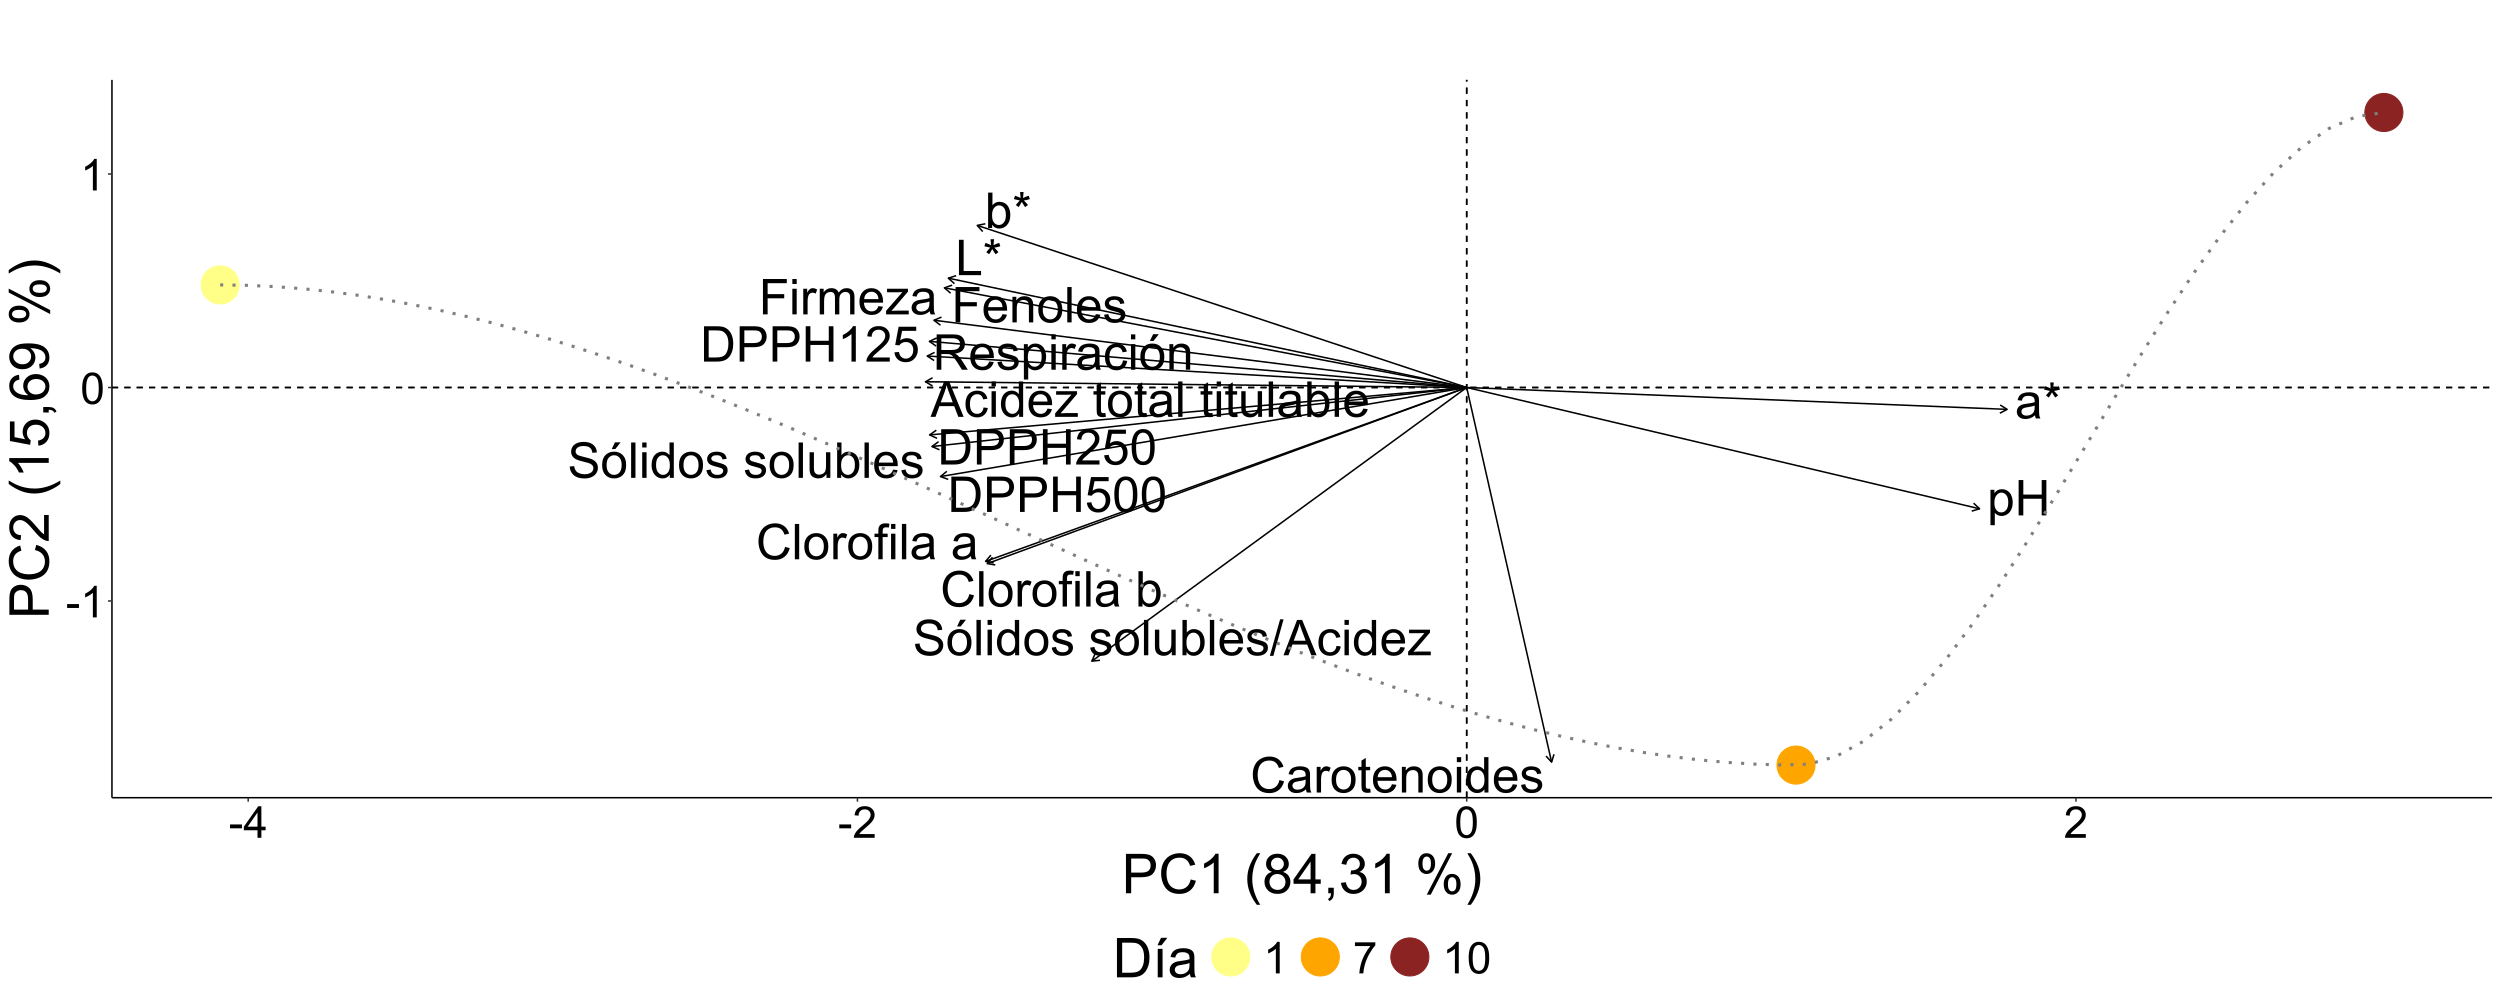 <?xml version="1.0" encoding="UTF-8"?>
<svg xmlns="http://www.w3.org/2000/svg" xmlns:xlink="http://www.w3.org/1999/xlink" width="1728" height="691" viewBox="0 0 1728 691">
<defs>
<g>
<g id="glyph-0-0">
<path d="M 2.801 0 L 2.801 -24.441 L 19.289 -24.441 L 19.289 -21.555 L 6.035 -21.555 L 6.035 -13.988 L 17.504 -13.988 L 17.504 -11.102 L 6.035 -11.102 L 6.035 0 Z M 2.801 0 "/>
</g>
<g id="glyph-0-1">
<path d="M 2.266 -20.988 L 2.266 -24.441 L 5.27 -24.441 L 5.27 -20.988 L 2.266 -20.988 M 2.266 0 L 2.266 -17.707 L 5.27 -17.707 L 5.27 0 Z M 2.266 0 "/>
</g>
<g id="glyph-0-2">
<path d="M 2.219 0 L 2.219 -17.707 L 4.918 -17.707 L 4.918 -15.02 C 5.605 -16.277 6.242 -17.105 6.828 -17.504 C 7.41 -17.906 8.051 -18.105 8.754 -18.105 C 9.766 -18.105 10.793 -17.781 11.836 -17.137 L 10.805 -14.355 C 10.07 -14.789 9.336 -15.004 8.602 -15.004 C 7.945 -15.004 7.359 -14.809 6.836 -14.414 C 6.312 -14.02 5.941 -13.469 5.719 -12.77 C 5.387 -11.703 5.219 -10.535 5.219 -9.27 L 5.219 0 Z M 2.219 0 "/>
</g>
<g id="glyph-0-3">
<path d="M 2.25 0 L 2.25 -17.707 L 4.934 -17.707 L 4.934 -15.223 C 5.492 -16.09 6.23 -16.785 7.152 -17.312 C 8.074 -17.84 9.125 -18.105 10.305 -18.105 C 11.613 -18.105 12.691 -17.832 13.527 -17.289 C 14.367 -16.742 14.961 -15.984 15.305 -15.004 C 16.703 -17.07 18.527 -18.105 20.773 -18.105 C 22.527 -18.105 23.879 -17.617 24.824 -16.648 C 25.77 -15.676 26.242 -14.176 26.242 -12.152 L 26.242 0 L 23.258 0 L 23.258 -11.152 C 23.258 -12.355 23.16 -13.219 22.965 -13.746 C 22.77 -14.273 22.418 -14.699 21.906 -15.02 C 21.395 -15.344 20.797 -15.504 20.105 -15.504 C 18.859 -15.504 17.828 -15.09 17.004 -14.262 C 16.184 -13.434 15.77 -12.109 15.77 -10.285 L 15.77 0 L 12.77 0 L 12.77 -11.504 C 12.77 -12.836 12.527 -13.836 12.035 -14.504 C 11.547 -15.172 10.746 -15.504 9.637 -15.504 C 8.793 -15.504 8.012 -15.281 7.293 -14.836 C 6.578 -14.395 6.059 -13.742 5.734 -12.887 C 5.414 -12.031 5.25 -10.797 5.25 -9.188 L 5.25 0 Z M 2.25 0 "/>
</g>
<g id="glyph-0-4">
<path d="M 14.371 -5.703 L 17.473 -5.316 C 16.984 -3.508 16.078 -2.102 14.754 -1.102 C 13.434 -0.102 11.742 0.398 9.688 0.398 C 7.098 0.398 5.043 -0.398 3.527 -1.992 C 2.008 -3.586 1.25 -5.824 1.25 -8.703 C 1.25 -11.68 2.016 -13.992 3.551 -15.637 C 5.086 -17.281 7.074 -18.105 9.52 -18.105 C 11.887 -18.105 13.82 -17.301 15.32 -15.688 C 16.82 -14.078 17.57 -11.809 17.57 -8.887 C 17.57 -8.707 17.566 -8.441 17.555 -8.086 L 4.352 -8.086 C 4.461 -6.141 5.012 -4.652 6 -3.617 C 6.992 -2.586 8.227 -2.066 9.703 -2.066 C 10.805 -2.066 11.742 -2.355 12.52 -2.934 C 13.297 -3.512 13.914 -4.434 14.371 -5.703 M 4.52 -10.555 L 14.402 -10.555 C 14.27 -12.043 13.895 -13.16 13.27 -13.902 C 12.316 -15.059 11.074 -15.637 9.555 -15.637 C 8.176 -15.637 7.016 -15.176 6.078 -14.254 C 5.137 -13.332 4.617 -12.098 4.52 -10.555 Z M 4.52 -10.555 "/>
</g>
<g id="glyph-0-5">
<path d="M 0.668 0 L 0.668 -2.434 L 11.938 -15.371 C 10.66 -15.305 9.531 -15.27 8.551 -15.27 L 1.332 -15.27 L 1.332 -17.707 L 15.805 -17.707 L 15.805 -15.723 L 6.219 -4.484 L 4.367 -2.434 C 5.711 -2.535 6.973 -2.586 8.152 -2.586 L 16.34 -2.586 L 16.34 0 Z M 0.668 0 "/>
</g>
<g id="glyph-0-6">
<path d="M 13.805 -2.184 C 12.691 -1.238 11.621 -0.574 10.594 -0.184 C 9.566 0.207 8.465 0.398 7.285 0.398 C 5.34 0.398 3.844 -0.074 2.801 -1.023 C 1.758 -1.977 1.234 -3.191 1.234 -4.668 C 1.234 -5.535 1.43 -6.328 1.824 -7.043 C 2.219 -7.762 2.738 -8.336 3.375 -8.77 C 4.016 -9.203 4.734 -9.531 5.535 -9.754 C 6.125 -9.91 7.012 -10.059 8.203 -10.203 C 10.625 -10.492 12.41 -10.836 13.555 -11.238 C 13.566 -11.648 13.57 -11.91 13.57 -12.02 C 13.57 -13.242 13.289 -14.105 12.719 -14.605 C 11.953 -15.281 10.812 -15.621 9.301 -15.621 C 7.891 -15.621 6.848 -15.375 6.176 -14.879 C 5.504 -14.383 5.008 -13.508 4.684 -12.254 L 1.75 -12.652 C 2.016 -13.91 2.457 -14.922 3.066 -15.695 C 3.68 -16.469 4.562 -17.062 5.719 -17.48 C 6.875 -17.898 8.215 -18.105 9.734 -18.105 C 11.246 -18.105 12.477 -17.926 13.422 -17.57 C 14.367 -17.215 15.059 -16.77 15.504 -16.23 C 15.949 -15.691 16.262 -15.012 16.438 -14.188 C 16.539 -13.676 16.59 -12.754 16.59 -11.422 L 16.59 -7.418 C 16.59 -4.629 16.652 -2.863 16.781 -2.125 C 16.906 -1.387 17.16 -0.68 17.539 0 L 14.402 0 C 14.094 -0.621 13.895 -1.352 13.805 -2.184 M 13.555 -8.887 C 12.465 -8.441 10.832 -8.062 8.652 -7.754 C 7.418 -7.574 6.547 -7.375 6.035 -7.152 C 5.523 -6.93 5.129 -6.605 4.852 -6.176 C 4.574 -5.75 4.434 -5.273 4.434 -4.75 C 4.434 -3.949 4.738 -3.285 5.344 -2.75 C 5.949 -2.219 6.836 -1.949 8.004 -1.949 C 9.16 -1.949 10.188 -2.203 11.086 -2.711 C 11.988 -3.215 12.648 -3.906 13.07 -4.785 C 13.395 -5.461 13.555 -6.465 13.555 -7.785 Z M 13.555 -8.887 "/>
</g>
<g id="glyph-0-7">
<path d="M 2.5 0 L 2.5 -24.441 L 5.734 -24.441 L 5.734 -2.883 L 17.773 -2.883 L 17.773 0 Z M 2.5 0 "/>
</g>
<g id="glyph-0-8">
<path d="M 1.066 -19.957 L 1.832 -22.324 C 3.602 -21.699 4.883 -21.16 5.684 -20.707 C 5.473 -22.719 5.363 -24.102 5.352 -24.855 L 7.77 -24.855 C 7.734 -23.758 7.609 -22.379 7.387 -20.723 C 8.531 -21.301 9.84 -21.836 11.32 -22.324 L 12.086 -19.957 C 10.676 -19.488 9.293 -19.18 7.938 -19.023 C 8.613 -18.434 9.57 -17.383 10.805 -15.871 L 8.801 -14.453 C 8.156 -15.332 7.398 -16.527 6.52 -18.039 C 5.695 -16.473 4.973 -15.277 4.352 -14.453 L 2.383 -15.871 C 3.672 -17.461 4.598 -18.512 5.152 -19.023 C 3.719 -19.301 2.355 -19.609 1.066 -19.957 Z M 1.066 -19.957 "/>
</g>
<g id="glyph-0-9">
<path d="M 5.02 0 L 2.234 0 L 2.234 -24.441 L 5.234 -24.441 L 5.234 -15.723 C 6.5 -17.312 8.117 -18.105 10.086 -18.105 C 11.176 -18.105 12.207 -17.887 13.18 -17.445 C 14.152 -17.008 14.953 -16.391 15.578 -15.598 C 16.207 -14.801 16.699 -13.844 17.055 -12.719 C 17.41 -11.598 17.59 -10.398 17.59 -9.121 C 17.59 -6.086 16.84 -3.738 15.336 -2.082 C 13.836 -0.43 12.035 0.398 9.938 0.398 C 7.848 0.398 6.207 -0.473 5.02 -2.219 L 5.02 0 M 4.984 -8.984 C 4.984 -6.863 5.273 -5.328 5.852 -4.383 C 6.797 -2.84 8.074 -2.066 9.688 -2.066 C 10.996 -2.066 12.133 -2.637 13.086 -3.777 C 14.043 -4.914 14.52 -6.613 14.52 -8.871 C 14.52 -11.18 14.062 -12.887 13.145 -13.988 C 12.23 -15.086 11.121 -15.637 9.82 -15.637 C 8.508 -15.637 7.375 -15.066 6.418 -13.93 C 5.461 -12.789 4.984 -11.141 4.984 -8.984 Z M 4.984 -8.984 "/>
</g>
<g id="glyph-0-10">
<path d="M 2.633 0 L 2.633 -24.441 L 11.055 -24.441 C 12.953 -24.441 14.402 -24.324 15.406 -24.09 C 16.805 -23.77 18 -23.184 18.988 -22.34 C 20.277 -21.25 21.242 -19.859 21.883 -18.164 C 22.52 -16.469 22.84 -14.531 22.84 -12.355 C 22.84 -10.496 22.625 -8.852 22.191 -7.418 C 21.758 -5.984 21.199 -4.797 20.523 -3.859 C 19.844 -2.922 19.102 -2.18 18.297 -1.641 C 17.492 -1.102 16.52 -0.695 15.379 -0.418 C 14.242 -0.141 12.93 0 11.453 0 L 2.633 0 M 5.867 -2.883 L 11.086 -2.883 C 12.699 -2.883 13.961 -3.035 14.879 -3.336 C 15.797 -3.633 16.527 -4.059 17.07 -4.602 C 17.84 -5.367 18.438 -6.398 18.863 -7.695 C 19.293 -8.988 19.504 -10.559 19.504 -12.402 C 19.504 -14.961 19.086 -16.926 18.246 -18.297 C 17.406 -19.668 16.387 -20.59 15.188 -21.055 C 14.32 -21.391 12.926 -21.555 11.004 -21.555 L 5.867 -21.555 Z M 5.867 -2.883 "/>
</g>
<g id="glyph-0-11">
<path d="M 2.633 0 L 2.633 -24.441 L 11.852 -24.441 C 13.477 -24.441 14.715 -24.363 15.57 -24.207 C 16.773 -24.008 17.777 -23.625 18.59 -23.066 C 19.398 -22.504 20.055 -21.719 20.547 -20.707 C 21.043 -19.695 21.289 -18.582 21.289 -17.371 C 21.289 -15.293 20.629 -13.535 19.305 -12.094 C 17.984 -10.656 15.594 -9.938 12.137 -9.938 L 5.867 -9.938 L 5.867 0 L 2.633 0 M 5.867 -12.82 L 12.188 -12.82 C 14.277 -12.82 15.762 -13.211 16.637 -13.988 C 17.516 -14.766 17.957 -15.859 17.957 -17.273 C 17.957 -18.293 17.695 -19.168 17.18 -19.898 C 16.664 -20.625 15.984 -21.105 15.137 -21.34 C 14.594 -21.484 13.586 -21.555 12.121 -21.555 L 5.867 -21.555 Z M 5.867 -12.82 "/>
</g>
<g id="glyph-0-12">
<path d="M 2.734 0 L 2.734 -24.441 L 5.969 -24.441 L 5.969 -14.402 L 18.672 -14.402 L 18.672 -24.441 L 21.906 -24.441 L 21.906 0 L 18.672 0 L 18.672 -11.52 L 5.969 -11.52 L 5.969 0 Z M 2.734 0 "/>
</g>
<g id="glyph-0-13">
<path d="M 12.719 0 L 9.719 0 L 9.719 -19.121 C 8.996 -18.434 8.051 -17.742 6.879 -17.055 C 5.703 -16.367 4.652 -15.848 3.719 -15.504 L 3.719 -18.406 C 5.395 -19.195 6.863 -20.148 8.117 -21.273 C 9.375 -22.395 10.266 -23.484 10.785 -24.539 L 12.719 -24.539 Z M 12.719 0 "/>
</g>
<g id="glyph-0-14">
<path d="M 17.188 -2.883 L 17.188 0 L 1.035 0 C 1.012 -0.723 1.129 -1.418 1.383 -2.082 C 1.797 -3.184 2.453 -4.27 3.359 -5.336 C 4.266 -6.402 5.574 -7.637 7.285 -9.035 C 9.941 -11.215 11.738 -12.941 12.672 -14.211 C 13.605 -15.484 14.07 -16.688 14.07 -17.82 C 14.07 -19.012 13.645 -20.016 12.797 -20.832 C 11.945 -21.648 10.836 -22.055 9.469 -22.055 C 8.023 -22.055 6.867 -21.621 6 -20.758 C 5.137 -19.891 4.695 -18.688 4.684 -17.156 L 1.602 -17.473 C 1.812 -19.773 2.605 -21.527 3.984 -22.73 C 5.363 -23.938 7.215 -24.539 9.535 -24.539 C 11.883 -24.539 13.738 -23.891 15.105 -22.59 C 16.473 -21.289 17.156 -19.68 17.156 -17.754 C 17.156 -16.777 16.953 -15.816 16.555 -14.871 C 16.156 -13.926 15.492 -12.93 14.562 -11.887 C 13.633 -10.844 12.094 -9.41 9.938 -7.586 C 8.137 -6.074 6.98 -5.047 6.469 -4.508 C 5.957 -3.969 5.535 -3.43 5.203 -2.883 Z M 17.188 -2.883 "/>
</g>
<g id="glyph-0-15">
<path d="M 1.418 -6.402 L 4.566 -6.668 C 4.801 -5.137 5.344 -3.98 6.195 -3.211 C 7.043 -2.438 8.07 -2.051 9.27 -2.051 C 10.715 -2.051 11.938 -2.594 12.938 -3.684 C 13.938 -4.773 14.438 -6.219 14.438 -8.02 C 14.438 -9.73 13.957 -11.082 12.996 -12.07 C 12.035 -13.059 10.773 -13.555 9.219 -13.555 C 8.254 -13.555 7.379 -13.336 6.602 -12.895 C 5.824 -12.457 5.211 -11.887 4.77 -11.188 L 1.949 -11.555 L 4.316 -24.105 L 16.473 -24.105 L 16.473 -21.238 L 6.719 -21.238 L 5.402 -14.672 C 6.867 -15.695 8.406 -16.203 10.02 -16.203 C 12.152 -16.203 13.953 -15.465 15.422 -13.988 C 16.887 -12.508 17.621 -10.609 17.621 -8.285 C 17.621 -6.074 16.977 -4.164 15.688 -2.551 C 14.121 -0.574 11.98 0.418 9.27 0.418 C 7.047 0.418 5.23 -0.207 3.824 -1.449 C 2.422 -2.695 1.617 -4.348 1.418 -6.402 Z M 1.418 -6.402 "/>
</g>
<g id="glyph-0-16">
<path d="M 1.418 -12.055 C 1.418 -14.941 1.715 -17.27 2.309 -19.031 C 2.902 -20.793 3.789 -22.152 4.961 -23.105 C 6.133 -24.062 7.609 -24.539 9.387 -24.539 C 10.699 -24.539 11.848 -24.277 12.836 -23.75 C 13.828 -23.219 14.645 -22.461 15.289 -21.465 C 15.934 -20.469 16.438 -19.258 16.805 -17.832 C 17.172 -16.402 17.355 -14.477 17.355 -12.055 C 17.355 -9.188 17.059 -6.871 16.473 -5.109 C 15.883 -3.348 15 -1.988 13.828 -1.023 C 12.656 -0.062 11.176 0.418 9.387 0.418 C 7.031 0.418 5.18 -0.43 3.836 -2.117 C 2.223 -4.152 1.418 -7.465 1.418 -12.055 M 4.5 -12.055 C 4.5 -8.043 4.973 -5.371 5.91 -4.043 C 6.848 -2.715 8.008 -2.051 9.387 -2.051 C 10.766 -2.051 11.922 -2.719 12.863 -4.051 C 13.801 -5.387 14.27 -8.051 14.27 -12.055 C 14.27 -16.078 13.801 -18.75 12.863 -20.074 C 11.922 -21.395 10.754 -22.055 9.352 -22.055 C 7.973 -22.055 6.875 -21.473 6.051 -20.305 C 5.02 -18.816 4.5 -16.066 4.5 -12.055 Z M 4.5 -12.055 "/>
</g>
<g id="glyph-0-17">
<path d="M 2.25 0 L 2.25 -17.707 L 4.953 -17.707 L 4.953 -15.188 C 6.25 -17.133 8.129 -18.105 10.586 -18.105 C 11.652 -18.105 12.633 -17.914 13.527 -17.531 C 14.422 -17.148 15.094 -16.645 15.539 -16.02 C 15.984 -15.398 16.293 -14.66 16.473 -13.805 C 16.582 -13.25 16.637 -12.277 16.637 -10.887 L 16.637 0 L 13.637 0 L 13.637 -10.77 C 13.637 -11.992 13.52 -12.906 13.289 -13.512 C 13.055 -14.117 12.641 -14.602 12.047 -14.961 C 11.449 -15.324 10.754 -15.504 9.953 -15.504 C 8.676 -15.504 7.57 -15.098 6.645 -14.289 C 5.715 -13.477 5.25 -11.938 5.25 -9.668 L 5.25 0 Z M 2.25 0 "/>
</g>
<g id="glyph-0-18">
<path d="M 1.133 -8.852 C 1.133 -12.133 2.047 -14.559 3.867 -16.137 C 5.391 -17.449 7.246 -18.105 9.438 -18.105 C 11.871 -18.105 13.859 -17.309 15.406 -15.715 C 16.949 -14.117 17.723 -11.914 17.723 -9.102 C 17.723 -6.824 17.379 -5.031 16.695 -3.727 C 16.012 -2.422 15.02 -1.406 13.711 -0.684 C 12.406 0.039 10.98 0.398 9.438 0.398 C 6.957 0.398 4.953 -0.395 3.426 -1.984 C 1.898 -3.574 1.133 -5.863 1.133 -8.852 M 4.219 -8.852 C 4.219 -6.586 4.711 -4.887 5.703 -3.758 C 6.691 -2.633 7.938 -2.066 9.438 -2.066 C 10.926 -2.066 12.164 -2.633 13.152 -3.77 C 14.145 -4.902 14.637 -6.629 14.637 -8.953 C 14.637 -11.141 14.141 -12.801 13.145 -13.93 C 12.152 -15.059 10.914 -15.621 9.438 -15.621 C 7.938 -15.621 6.691 -15.059 5.703 -13.938 C 4.711 -12.816 4.219 -11.121 4.219 -8.852 Z M 4.219 -8.852 "/>
</g>
<g id="glyph-0-19">
<path d="M 2.184 0 L 2.184 -24.441 L 5.184 -24.441 L 5.184 0 Z M 2.184 0 "/>
</g>
<g id="glyph-0-20">
<path d="M 1.051 -5.285 L 4.02 -5.75 C 4.184 -4.562 4.648 -3.652 5.41 -3.016 C 6.172 -2.383 7.234 -2.066 8.602 -2.066 C 9.98 -2.066 11.004 -2.348 11.672 -2.91 C 12.336 -3.469 12.672 -4.129 12.672 -4.883 C 12.672 -5.562 12.375 -6.098 11.785 -6.484 C 11.375 -6.754 10.352 -7.09 8.719 -7.504 C 6.52 -8.059 4.992 -8.539 4.145 -8.945 C 3.293 -9.352 2.648 -9.91 2.207 -10.629 C 1.77 -11.344 1.551 -12.137 1.551 -13.004 C 1.551 -13.793 1.73 -14.523 2.094 -15.195 C 2.453 -15.867 2.945 -16.426 3.566 -16.871 C 4.035 -17.215 4.672 -17.508 5.477 -17.746 C 6.281 -17.984 7.148 -18.105 8.07 -18.105 C 9.457 -18.105 10.68 -17.906 11.727 -17.504 C 12.777 -17.105 13.555 -16.562 14.055 -15.879 C 14.555 -15.195 14.898 -14.281 15.086 -13.137 L 12.152 -12.738 C 12.02 -13.648 11.633 -14.359 10.996 -14.871 C 10.355 -15.383 9.453 -15.637 8.285 -15.637 C 6.906 -15.637 5.926 -15.41 5.336 -14.953 C 4.746 -14.5 4.453 -13.965 4.453 -13.355 C 4.453 -12.965 4.574 -12.613 4.816 -12.305 C 5.062 -11.98 5.445 -11.715 5.969 -11.504 C 6.27 -11.391 7.152 -11.137 8.621 -10.738 C 10.742 -10.168 12.223 -9.707 13.062 -9.344 C 13.902 -8.984 14.559 -8.457 15.039 -7.77 C 15.516 -7.078 15.754 -6.223 15.754 -5.203 C 15.754 -4.203 15.461 -3.258 14.879 -2.375 C 14.297 -1.492 13.453 -0.809 12.355 -0.324 C 11.254 0.16 10.008 0.398 8.621 0.398 C 6.32 0.398 4.566 -0.078 3.359 -1.035 C 2.152 -1.988 1.383 -3.406 1.051 -5.285 Z M 1.051 -5.285 "/>
</g>
<g id="glyph-0-21">
<path d="M 20.074 -8.57 L 23.309 -7.754 C 22.629 -5.098 21.41 -3.07 19.648 -1.676 C 17.887 -0.281 15.73 0.418 13.188 0.418 C 10.555 0.418 8.41 -0.121 6.762 -1.191 C 5.109 -2.266 3.855 -3.816 2.992 -5.852 C 2.133 -7.887 1.699 -10.07 1.699 -12.402 C 1.699 -14.949 2.188 -17.168 3.16 -19.062 C 4.133 -20.957 5.516 -22.398 7.309 -23.383 C 9.105 -24.367 11.082 -24.855 13.238 -24.855 C 15.684 -24.855 17.738 -24.234 19.406 -22.988 C 21.074 -21.746 22.234 -19.996 22.891 -17.738 L 19.707 -16.988 C 19.141 -18.766 18.316 -20.062 17.238 -20.871 C 16.16 -21.684 14.805 -22.09 13.172 -22.09 C 11.293 -22.09 9.723 -21.641 8.461 -20.738 C 7.199 -19.84 6.312 -18.629 5.801 -17.113 C 5.289 -15.598 5.035 -14.031 5.035 -12.422 C 5.035 -10.344 5.336 -8.527 5.945 -6.977 C 6.551 -5.426 7.492 -4.27 8.77 -3.5 C 10.047 -2.734 11.43 -2.352 12.922 -2.352 C 14.73 -2.352 16.266 -2.875 17.523 -3.918 C 18.777 -4.961 19.629 -6.512 20.074 -8.57 Z M 20.074 -8.57 "/>
</g>
<g id="glyph-0-22">
<path d="M 8.801 -2.684 L 9.234 -0.035 C 8.391 0.145 7.637 0.234 6.969 0.234 C 5.879 0.234 5.035 0.062 4.434 -0.285 C 3.836 -0.629 3.41 -1.082 3.168 -1.641 C 2.922 -2.203 2.801 -3.383 2.801 -5.184 L 2.801 -15.371 L 0.602 -15.371 L 0.602 -17.707 L 2.801 -17.707 L 2.801 -22.09 L 5.785 -23.891 L 5.785 -17.707 L 8.801 -17.707 L 8.801 -15.371 L 5.785 -15.371 L 5.785 -5.02 C 5.785 -4.164 5.836 -3.613 5.945 -3.367 C 6.051 -3.125 6.223 -2.93 6.461 -2.785 C 6.699 -2.641 7.039 -2.566 7.484 -2.566 C 7.82 -2.566 8.258 -2.605 8.801 -2.684 Z M 8.801 -2.684 "/>
</g>
<g id="glyph-0-23">
<path d="M 13.738 0 L 13.738 -2.234 C 12.613 -0.477 10.965 0.398 8.785 0.398 C 7.375 0.398 6.078 0.012 4.895 -0.766 C 3.711 -1.543 2.793 -2.633 2.141 -4.027 C 1.492 -5.422 1.168 -7.023 1.168 -8.836 C 1.168 -10.602 1.461 -12.207 2.051 -13.645 C 2.641 -15.086 3.523 -16.188 4.703 -16.953 C 5.879 -17.723 7.195 -18.105 8.652 -18.105 C 9.719 -18.105 10.668 -17.879 11.504 -17.43 C 12.336 -16.98 13.016 -16.395 13.539 -15.672 L 13.539 -24.441 L 16.523 -24.441 L 16.523 0 L 13.738 0 M 4.25 -8.836 C 4.25 -6.57 4.73 -4.875 5.684 -3.75 C 6.641 -2.629 7.77 -2.066 9.07 -2.066 C 10.379 -2.066 11.496 -2.605 12.41 -3.676 C 13.328 -4.75 13.789 -6.387 13.789 -8.586 C 13.789 -11.008 13.32 -12.785 12.387 -13.922 C 11.453 -15.055 10.305 -15.621 8.938 -15.621 C 7.602 -15.621 6.488 -15.078 5.594 -13.988 C 4.699 -12.898 4.25 -11.18 4.25 -8.836 Z M 4.25 -8.836 "/>
</g>
<g id="glyph-0-24">
<path d="M 2.969 0 L 2.969 -15.371 L 0.316 -15.371 L 0.316 -17.707 L 2.969 -17.707 L 2.969 -19.59 C 2.969 -20.777 3.074 -21.66 3.285 -22.238 C 3.574 -23.02 4.082 -23.648 4.809 -24.133 C 5.539 -24.617 6.559 -24.855 7.867 -24.855 C 8.715 -24.855 9.648 -24.758 10.668 -24.559 L 10.219 -21.941 C 9.598 -22.051 9.008 -22.105 8.453 -22.105 C 7.543 -22.105 6.895 -21.91 6.52 -21.523 C 6.141 -21.133 5.953 -20.406 5.953 -19.34 L 5.953 -17.707 L 9.402 -17.707 L 9.402 -15.371 L 5.953 -15.371 L 5.953 0 Z M 2.969 0 "/>
</g>
<g id="glyph-0-25">
</g>
<g id="glyph-0-26">
<path d="M 2.25 6.785 L 2.25 -17.707 L 4.984 -17.707 L 4.984 -15.406 C 5.629 -16.305 6.355 -16.98 7.168 -17.43 C 7.98 -17.879 8.965 -18.105 10.121 -18.105 C 11.633 -18.105 12.965 -17.715 14.121 -16.938 C 15.277 -16.16 16.148 -15.062 16.738 -13.645 C 17.328 -12.23 17.621 -10.676 17.621 -8.984 C 17.621 -7.176 17.297 -5.543 16.648 -4.094 C 15.996 -2.641 15.051 -1.531 13.812 -0.758 C 12.574 0.016 11.27 0.398 9.902 0.398 C 8.902 0.398 8.004 0.188 7.211 -0.234 C 6.414 -0.656 5.762 -1.188 5.25 -1.832 L 5.25 6.785 L 2.25 6.785 M 4.969 -8.754 C 4.969 -6.473 5.43 -4.789 6.352 -3.699 C 7.273 -2.613 8.391 -2.066 9.703 -2.066 C 11.035 -2.066 12.18 -2.633 13.129 -3.758 C 14.078 -4.887 14.555 -6.637 14.555 -9.004 C 14.555 -11.258 14.09 -12.949 13.164 -14.07 C 12.234 -15.191 11.125 -15.754 9.836 -15.754 C 8.559 -15.754 7.426 -15.156 6.445 -13.961 C 5.461 -12.77 4.969 -11.031 4.969 -8.754 Z M 4.969 -8.754 "/>
</g>
<g id="glyph-0-27">
<path d="M -0.051 0 L 9.336 -24.441 L 12.82 -24.441 L 22.824 0 L 19.141 0 L 16.289 -7.402 L 6.07 -7.402 L 3.383 0 L -0.051 0 M 7.004 -10.035 L 15.289 -10.035 L 12.738 -16.805 C 11.961 -18.859 11.383 -20.551 11.004 -21.875 C 10.691 -20.305 10.254 -18.75 9.688 -17.203 Z M 7.004 -10.035 "/>
</g>
<g id="glyph-0-28">
<path d="M 13.805 -6.484 L 16.754 -6.102 C 16.434 -4.066 15.605 -2.477 14.277 -1.324 C 12.949 -0.176 11.32 0.398 9.387 0.398 C 6.965 0.398 5.016 -0.391 3.543 -1.977 C 2.07 -3.559 1.332 -5.828 1.332 -8.785 C 1.332 -10.699 1.652 -12.371 2.285 -13.805 C 2.918 -15.238 3.883 -16.312 5.176 -17.031 C 6.473 -17.746 7.879 -18.105 9.402 -18.105 C 11.324 -18.105 12.898 -17.617 14.121 -16.648 C 15.344 -15.676 16.125 -14.293 16.473 -12.504 L 13.555 -12.055 C 13.277 -13.242 12.785 -14.137 12.078 -14.738 C 11.371 -15.336 10.52 -15.637 9.52 -15.637 C 8.008 -15.637 6.781 -15.098 5.836 -14.012 C 4.891 -12.93 4.418 -11.215 4.418 -8.871 C 4.418 -6.492 4.875 -4.762 5.785 -3.684 C 6.695 -2.605 7.887 -2.066 9.352 -2.066 C 10.531 -2.066 11.516 -2.43 12.305 -3.152 C 13.094 -3.875 13.594 -4.984 13.805 -6.484 Z M 13.805 -6.484 "/>
</g>
<g id="glyph-0-29">
<path d="M 13.855 0 L 13.855 -2.602 C 12.477 -0.602 10.602 0.398 8.234 0.398 C 7.191 0.398 6.215 0.199 5.309 -0.199 C 4.402 -0.602 3.73 -1.102 3.293 -1.707 C 2.855 -2.316 2.547 -3.055 2.367 -3.934 C 2.246 -4.523 2.184 -5.457 2.184 -6.734 L 2.184 -17.707 L 5.184 -17.707 L 5.184 -7.887 C 5.184 -6.32 5.246 -5.262 5.367 -4.719 C 5.559 -3.93 5.957 -3.309 6.57 -2.859 C 7.18 -2.41 7.938 -2.184 8.836 -2.184 C 9.734 -2.184 10.582 -2.414 11.371 -2.875 C 12.16 -3.336 12.719 -3.965 13.047 -4.758 C 13.375 -5.555 13.539 -6.707 13.539 -8.219 L 13.539 -17.707 L 16.539 -17.707 L 16.539 0 Z M 13.855 0 "/>
</g>
<g id="glyph-0-30">
<path d="M 1.535 -7.852 L 4.586 -8.117 C 4.73 -6.895 5.066 -5.895 5.594 -5.109 C 6.121 -4.328 6.941 -3.691 8.051 -3.211 C 9.164 -2.727 10.414 -2.484 11.805 -2.484 C 13.039 -2.484 14.125 -2.668 15.07 -3.035 C 16.016 -3.402 16.719 -3.902 17.18 -4.543 C 17.641 -5.184 17.871 -5.879 17.871 -6.637 C 17.871 -7.402 17.648 -8.07 17.203 -8.645 C 16.762 -9.215 16.027 -9.699 15.004 -10.086 C 14.348 -10.344 12.898 -10.738 10.652 -11.277 C 8.406 -11.816 6.836 -12.324 5.934 -12.805 C 4.77 -13.414 3.898 -14.172 3.324 -15.078 C 2.754 -15.984 2.469 -17 2.469 -18.121 C 2.469 -19.355 2.816 -20.508 3.52 -21.582 C 4.219 -22.652 5.242 -23.469 6.586 -24.023 C 7.93 -24.578 9.426 -24.855 11.07 -24.855 C 12.883 -24.855 14.48 -24.566 15.863 -23.98 C 17.246 -23.398 18.312 -22.539 19.055 -21.406 C 19.801 -20.273 20.199 -18.988 20.258 -17.555 L 17.156 -17.32 C 16.988 -18.867 16.426 -20.035 15.461 -20.824 C 14.5 -21.613 13.082 -22.008 11.203 -22.008 C 9.246 -22.008 7.82 -21.648 6.926 -20.93 C 6.031 -20.215 5.586 -19.352 5.586 -18.34 C 5.586 -17.461 5.902 -16.738 6.535 -16.172 C 7.156 -15.605 8.781 -15.023 11.41 -14.43 C 14.039 -13.836 15.844 -13.316 16.82 -12.871 C 18.246 -12.215 19.293 -11.383 19.973 -10.379 C 20.652 -9.371 20.988 -8.215 20.988 -6.902 C 20.988 -5.602 20.617 -4.375 19.871 -3.227 C 19.129 -2.074 18.059 -1.18 16.664 -0.543 C 15.27 0.098 13.699 0.418 11.953 0.418 C 9.742 0.418 7.887 0.094 6.395 -0.551 C 4.898 -1.195 3.727 -2.164 2.875 -3.461 C 2.027 -4.754 1.578 -6.219 1.535 -7.852 Z M 1.535 -7.852 "/>
</g>
<g id="glyph-0-31">
<path d="M 1.133 -8.852 C 1.133 -12.133 2.047 -14.559 3.867 -16.137 C 5.391 -17.449 7.246 -18.105 9.438 -18.105 C 11.871 -18.105 13.859 -17.309 15.406 -15.715 C 16.949 -14.117 17.723 -11.914 17.723 -9.102 C 17.723 -6.824 17.379 -5.031 16.695 -3.727 C 16.012 -2.422 15.02 -1.406 13.711 -0.684 C 12.406 0.039 10.98 0.398 9.438 0.398 C 6.957 0.398 4.953 -0.395 3.426 -1.984 C 1.898 -3.574 1.133 -5.863 1.133 -8.852 M 4.219 -8.852 C 4.219 -6.586 4.711 -4.887 5.703 -3.758 C 6.691 -2.633 7.938 -2.066 9.438 -2.066 C 10.926 -2.066 12.164 -2.633 13.152 -3.77 C 14.145 -4.902 14.637 -6.629 14.637 -8.953 C 14.637 -11.141 14.141 -12.801 13.145 -13.93 C 12.152 -15.059 10.914 -15.621 9.438 -15.621 C 7.938 -15.621 6.691 -15.059 5.703 -13.938 C 4.711 -12.816 4.219 -11.121 4.219 -8.852 M 7.77 -19.906 L 9.984 -24.574 L 13.922 -24.574 L 10.254 -19.906 Z M 7.77 -19.906 "/>
</g>
<g id="glyph-0-32">
<path d="M 2.684 0 L 2.684 -24.441 L 13.52 -24.441 C 15.699 -24.441 17.355 -24.223 18.488 -23.781 C 19.621 -23.344 20.527 -22.566 21.207 -21.457 C 21.883 -20.344 22.223 -19.117 22.223 -17.773 C 22.223 -16.039 21.66 -14.578 20.539 -13.387 C 19.418 -12.199 17.684 -11.441 15.336 -11.121 C 16.195 -10.707 16.844 -10.305 17.289 -9.902 C 18.234 -9.035 19.129 -7.953 19.973 -6.652 L 24.223 0 L 20.156 0 L 16.922 -5.086 C 15.977 -6.551 15.199 -7.676 14.586 -8.453 C 13.977 -9.23 13.43 -9.773 12.945 -10.086 C 12.461 -10.398 11.969 -10.613 11.469 -10.738 C 11.102 -10.812 10.504 -10.852 9.668 -10.852 L 5.918 -10.852 L 5.918 0 L 2.684 0 M 5.918 -13.652 L 12.871 -13.652 C 14.348 -13.652 15.504 -13.809 16.34 -14.113 C 17.172 -14.418 17.805 -14.906 18.238 -15.578 C 18.672 -16.254 18.891 -16.984 18.891 -17.773 C 18.891 -18.93 18.469 -19.879 17.629 -20.621 C 16.789 -21.367 15.465 -21.738 13.652 -21.738 L 5.918 -21.738 Z M 5.918 -13.652 "/>
</g>
<g id="glyph-0-33">
<path d="M 0 0.418 L 7.086 -24.855 L 9.484 -24.855 L 2.418 0.418 Z M 0 0.418 "/>
</g>
<g id="glyph-1-0">
<path d="M 0.965 -6.531 L 0.965 -9.219 L 9.172 -9.219 L 9.172 -6.531 Z M 0.965 -6.531 "/>
</g>
<g id="glyph-1-1">
<path d="M 11.324 0 L 8.652 0 L 8.652 -17.027 C 8.012 -16.414 7.168 -15.797 6.125 -15.184 C 5.078 -14.57 4.141 -14.113 3.309 -13.805 L 3.309 -16.387 C 4.805 -17.09 6.109 -17.941 7.23 -18.941 C 8.348 -19.941 9.141 -20.91 9.605 -21.852 L 11.324 -21.852 Z M 11.324 0 "/>
</g>
<g id="glyph-1-2">
<path d="M 1.262 -10.73 C 1.262 -13.305 1.527 -15.375 2.055 -16.945 C 2.586 -18.512 3.371 -19.723 4.414 -20.574 C 5.461 -21.426 6.773 -21.852 8.355 -21.852 C 9.523 -21.852 10.551 -21.613 11.43 -21.145 C 12.309 -20.676 13.039 -19.996 13.613 -19.109 C 14.188 -18.227 14.637 -17.148 14.961 -15.875 C 15.289 -14.605 15.453 -12.891 15.453 -10.73 C 15.453 -8.18 15.191 -6.117 14.664 -4.551 C 14.141 -2.98 13.355 -1.77 12.312 -0.914 C 11.27 -0.059 9.949 0.371 8.355 0.371 C 6.258 0.371 4.613 -0.383 3.414 -1.887 C 1.98 -3.695 1.262 -6.645 1.262 -10.73 M 4.008 -10.73 C 4.008 -7.16 4.426 -4.781 5.262 -3.602 C 6.098 -2.418 7.129 -1.824 8.355 -1.824 C 9.586 -1.824 10.617 -2.418 11.453 -3.605 C 12.289 -4.793 12.707 -7.168 12.707 -10.73 C 12.707 -14.312 12.289 -16.695 11.453 -17.871 C 10.617 -19.051 9.574 -19.637 8.328 -19.637 C 7.102 -19.637 6.121 -19.117 5.387 -18.078 C 4.469 -16.754 4.008 -14.305 4.008 -10.73 Z M 4.008 -10.73 "/>
</g>
<g id="glyph-1-3">
<path d="M 9.828 0 L 9.828 -5.211 L 0.387 -5.211 L 0.387 -7.66 L 10.316 -21.762 L 12.5 -21.762 L 12.5 -7.66 L 15.438 -7.66 L 15.438 -5.211 L 12.5 -5.211 L 12.5 0 L 9.828 0 M 9.828 -7.66 L 9.828 -17.473 L 3.012 -7.66 Z M 9.828 -7.66 "/>
</g>
<g id="glyph-1-4">
<path d="M 15.305 -2.566 L 15.305 0 L 0.922 0 C 0.902 -0.645 1.004 -1.262 1.23 -1.855 C 1.598 -2.836 2.184 -3.801 2.992 -4.75 C 3.797 -5.699 4.961 -6.797 6.488 -8.047 C 8.852 -9.984 10.449 -11.52 11.281 -12.656 C 12.113 -13.789 12.527 -14.859 12.527 -15.867 C 12.527 -16.926 12.148 -17.82 11.391 -18.547 C 10.637 -19.273 9.648 -19.637 8.43 -19.637 C 7.145 -19.637 6.117 -19.254 5.344 -18.48 C 4.57 -17.707 4.18 -16.641 4.172 -15.273 L 1.426 -15.555 C 1.613 -17.605 2.32 -19.164 3.547 -20.238 C 4.773 -21.312 6.422 -21.852 8.492 -21.852 C 10.578 -21.852 12.23 -21.27 13.449 -20.113 C 14.664 -18.957 15.273 -17.52 15.273 -15.809 C 15.273 -14.938 15.098 -14.082 14.738 -13.242 C 14.383 -12.398 13.793 -11.516 12.965 -10.582 C 12.141 -9.652 10.766 -8.375 8.848 -6.754 C 7.242 -5.406 6.215 -4.496 5.758 -4.016 C 5.305 -3.535 4.93 -3.055 4.633 -2.566 Z M 15.305 -2.566 "/>
</g>
<g id="glyph-1-5">
<path d="M 1.441 -18.91 L 1.441 -21.48 L 15.527 -21.48 L 15.527 -19.402 C 14.141 -17.926 12.77 -15.969 11.406 -13.523 C 10.047 -11.078 8.996 -8.566 8.254 -5.98 C 7.719 -4.16 7.379 -2.168 7.23 0 L 4.484 0 C 4.512 -1.711 4.848 -3.781 5.492 -6.203 C 6.137 -8.629 7.059 -10.969 8.262 -13.219 C 9.461 -15.469 10.742 -17.367 12.098 -18.91 Z M 1.441 -18.91 "/>
</g>
<g id="glyph-2-0">
<path d="M 2.93 0 L 2.93 -27.203 L 13.191 -27.203 C 15 -27.203 16.379 -27.113 17.328 -26.941 C 18.664 -26.719 19.785 -26.297 20.688 -25.672 C 21.59 -25.047 22.316 -24.172 22.867 -23.047 C 23.418 -21.918 23.695 -20.684 23.695 -19.336 C 23.695 -17.02 22.957 -15.062 21.484 -13.461 C 20.016 -11.859 17.355 -11.059 13.508 -11.059 L 6.531 -11.059 L 6.531 0 L 2.93 0 M 6.531 -14.27 L 13.562 -14.27 C 15.891 -14.27 17.539 -14.703 18.516 -15.566 C 19.496 -16.434 19.984 -17.652 19.984 -19.223 C 19.984 -20.359 19.695 -21.336 19.121 -22.145 C 18.547 -22.957 17.789 -23.492 16.848 -23.75 C 16.242 -23.91 15.121 -23.992 13.488 -23.992 L 6.531 -23.992 Z M 6.531 -14.27 "/>
</g>
<g id="glyph-2-1">
<path d="M 22.34 -9.539 L 25.938 -8.629 C 25.184 -5.672 23.828 -3.418 21.867 -1.863 C 19.906 -0.312 17.508 0.465 14.676 0.465 C 11.746 0.465 9.359 -0.133 7.523 -1.328 C 5.688 -2.52 4.289 -4.25 3.332 -6.512 C 2.371 -8.777 1.891 -11.207 1.891 -13.805 C 1.891 -16.637 2.434 -19.109 3.516 -21.219 C 4.598 -23.328 6.137 -24.93 8.137 -26.023 C 10.133 -27.117 12.332 -27.664 14.734 -27.664 C 17.453 -27.664 19.742 -26.973 21.598 -25.586 C 23.453 -24.203 24.746 -22.254 25.477 -19.742 L 21.93 -18.906 C 21.301 -20.887 20.387 -22.328 19.188 -23.23 C 17.984 -24.133 16.477 -24.586 14.656 -24.586 C 12.566 -24.586 10.82 -24.086 9.418 -23.082 C 8.012 -22.078 7.027 -20.734 6.457 -19.047 C 5.887 -17.359 5.602 -15.617 5.602 -13.824 C 5.602 -11.512 5.941 -9.492 6.613 -7.766 C 7.289 -6.039 8.336 -4.75 9.758 -3.898 C 11.184 -3.043 12.723 -2.617 14.379 -2.617 C 16.395 -2.617 18.102 -3.199 19.5 -4.359 C 20.898 -5.523 21.844 -7.25 22.34 -9.539 Z M 22.34 -9.539 "/>
</g>
<g id="glyph-2-2">
<path d="M 14.156 0 L 10.816 0 L 10.816 -21.281 C 10.012 -20.516 8.957 -19.75 7.652 -18.98 C 6.348 -18.215 5.176 -17.641 4.137 -17.258 L 4.137 -20.484 C 6.004 -21.363 7.637 -22.426 9.035 -23.676 C 10.434 -24.926 11.422 -26.137 12.004 -27.312 L 14.156 -27.312 Z M 14.156 0 "/>
</g>
<g id="glyph-2-3">
</g>
<g id="glyph-2-4">
<path d="M 8.887 7.996 C 7.043 5.672 5.484 2.949 4.211 -0.168 C 2.938 -3.285 2.301 -6.512 2.301 -9.852 C 2.301 -12.797 2.777 -15.617 3.73 -18.312 C 4.844 -21.441 6.562 -24.559 8.887 -27.664 L 11.281 -27.664 C 9.785 -25.094 8.797 -23.254 8.312 -22.156 C 7.559 -20.445 6.965 -18.664 6.531 -16.812 C 6 -14.496 5.734 -12.172 5.734 -9.836 C 5.734 -3.883 7.582 2.059 11.281 7.996 Z M 8.887 7.996 "/>
</g>
<g id="glyph-2-5">
<path d="M 6.719 -14.75 C 5.332 -15.258 4.305 -15.98 3.637 -16.922 C 2.969 -17.863 2.633 -18.988 2.633 -20.297 C 2.633 -22.277 3.348 -23.941 4.77 -25.289 C 6.191 -26.637 8.082 -27.312 10.445 -27.312 C 12.82 -27.312 14.734 -26.621 16.18 -25.242 C 17.625 -23.863 18.352 -22.184 18.352 -20.207 C 18.352 -18.945 18.02 -17.848 17.359 -16.914 C 16.695 -15.98 15.691 -15.258 14.344 -14.75 C 16.012 -14.207 17.285 -13.328 18.156 -12.117 C 19.027 -10.902 19.465 -9.457 19.465 -7.773 C 19.465 -5.449 18.641 -3.496 16.996 -1.91 C 15.352 -0.328 13.188 0.465 10.5 0.465 C 7.816 0.465 5.652 -0.332 4.008 -1.922 C 2.363 -3.512 1.539 -5.492 1.539 -7.867 C 1.539 -9.637 1.988 -11.117 2.887 -12.312 C 3.781 -13.504 5.059 -14.316 6.719 -14.75 M 6.047 -20.41 C 6.047 -19.125 6.465 -18.07 7.293 -17.258 C 8.121 -16.438 9.195 -16.031 10.52 -16.031 C 11.809 -16.031 12.863 -16.438 13.684 -17.246 C 14.508 -18.059 14.918 -19.051 14.918 -20.227 C 14.918 -21.449 14.496 -22.48 13.648 -23.312 C 12.801 -24.148 11.746 -24.566 10.484 -24.566 C 9.211 -24.566 8.152 -24.156 7.312 -23.344 C 6.469 -22.523 6.047 -21.547 6.047 -20.41 M 4.973 -7.848 C 4.973 -6.895 5.199 -5.977 5.648 -5.086 C 6.102 -4.195 6.773 -3.504 7.664 -3.016 C 8.555 -2.527 9.512 -2.281 10.539 -2.281 C 12.133 -2.281 13.453 -2.797 14.492 -3.82 C 15.531 -4.848 16.051 -6.152 16.051 -7.738 C 16.051 -9.344 15.516 -10.676 14.445 -11.727 C 13.375 -12.777 12.035 -13.305 10.43 -13.305 C 8.855 -13.305 7.555 -12.785 6.523 -11.746 C 5.488 -10.707 4.973 -9.406 4.973 -7.848 Z M 4.973 -7.848 "/>
</g>
<g id="glyph-2-6">
<path d="M 12.281 0 L 12.281 -6.512 L 0.484 -6.512 L 0.484 -9.574 L 12.895 -27.203 L 15.625 -27.203 L 15.625 -9.574 L 19.297 -9.574 L 19.297 -6.512 L 15.625 -6.512 L 15.625 0 L 12.281 0 M 12.281 -9.574 L 12.281 -21.84 L 3.766 -9.574 Z M 12.281 -9.574 "/>
</g>
<g id="glyph-2-7">
<path d="M 3.375 0 L 3.375 -3.805 L 7.18 -3.805 L 7.18 0 C 7.18 1.398 6.934 2.527 6.438 3.387 C 5.945 4.246 5.156 4.91 4.082 5.383 L 3.156 3.953 C 3.859 3.645 4.379 3.188 4.711 2.59 C 5.047 1.988 5.234 1.125 5.27 0 Z M 3.375 0 "/>
</g>
<g id="glyph-2-8">
<path d="M 1.594 -7.18 L 4.938 -7.625 C 5.32 -5.734 5.973 -4.371 6.895 -3.535 C 7.816 -2.699 8.938 -2.281 10.262 -2.281 C 11.832 -2.281 13.16 -2.828 14.242 -3.914 C 15.324 -5.004 15.863 -6.352 15.863 -7.961 C 15.863 -9.492 15.363 -10.758 14.359 -11.754 C 13.359 -12.75 12.086 -13.25 10.539 -13.25 C 9.906 -13.25 9.121 -13.125 8.184 -12.875 L 8.555 -15.809 C 8.777 -15.785 8.957 -15.773 9.094 -15.773 C 10.516 -15.773 11.793 -16.141 12.934 -16.883 C 14.07 -17.625 14.641 -18.77 14.641 -20.316 C 14.641 -21.543 14.227 -22.555 13.398 -23.359 C 12.566 -24.164 11.496 -24.566 10.188 -24.566 C 8.887 -24.566 7.805 -24.156 6.938 -23.344 C 6.074 -22.523 5.516 -21.301 5.27 -19.668 L 1.93 -20.262 C 2.336 -22.5 3.266 -24.234 4.711 -25.465 C 6.16 -26.695 7.961 -27.312 10.113 -27.312 C 11.598 -27.312 12.965 -26.992 14.211 -26.355 C 15.461 -25.719 16.418 -24.852 17.078 -23.75 C 17.742 -22.648 18.07 -21.48 18.07 -20.242 C 18.07 -19.066 17.758 -17.996 17.125 -17.031 C 16.496 -16.066 15.562 -15.301 14.324 -14.734 C 15.934 -14.359 17.18 -13.59 18.07 -12.422 C 18.961 -11.254 19.406 -9.789 19.406 -8.035 C 19.406 -5.66 18.543 -3.645 16.812 -1.996 C 15.078 -0.344 12.891 0.484 10.242 0.484 C 7.855 0.484 5.871 -0.23 4.297 -1.652 C 2.719 -3.074 1.82 -4.918 1.594 -7.18 Z M 1.594 -7.18 "/>
</g>
<g id="glyph-2-9">
<path d="M 2.207 -20.672 C 2.207 -22.613 2.695 -24.262 3.672 -25.625 C 4.652 -26.984 6.066 -27.664 7.922 -27.664 C 9.629 -27.664 11.043 -27.055 12.164 -25.836 C 13.281 -24.617 13.844 -22.828 13.844 -20.465 C 13.844 -18.164 13.277 -16.395 12.145 -15.148 C 11.012 -13.906 9.617 -13.285 7.961 -13.285 C 6.316 -13.285 4.945 -13.898 3.852 -15.121 C 2.754 -16.348 2.207 -18.195 2.207 -20.672 M 8.016 -25.363 C 7.188 -25.363 6.496 -25.004 5.945 -24.289 C 5.395 -23.57 5.121 -22.254 5.121 -20.336 C 5.121 -18.594 5.398 -17.363 5.957 -16.652 C 6.512 -15.941 7.199 -15.586 8.016 -15.586 C 8.855 -15.586 9.551 -15.945 10.102 -16.664 C 10.652 -17.379 10.93 -18.691 10.93 -20.594 C 10.93 -22.352 10.648 -23.586 10.094 -24.297 C 9.539 -25.008 8.844 -25.363 8.016 -25.363 M 8.035 1 L 22.914 -27.664 L 25.625 -27.664 L 10.797 1 L 8.035 1 M 19.797 -6.383 C 19.797 -8.336 20.285 -9.992 21.266 -11.348 C 22.242 -12.699 23.664 -13.379 25.531 -13.379 C 27.238 -13.379 28.652 -12.77 29.77 -11.551 C 30.891 -10.332 31.449 -8.543 31.449 -6.18 C 31.449 -3.879 30.883 -2.105 29.754 -0.863 C 28.621 0.379 27.219 1 25.551 1 C 23.906 1 22.535 0.387 21.441 -0.844 C 20.344 -2.074 19.797 -3.922 19.797 -6.383 M 25.625 -11.078 C 24.781 -11.078 24.086 -10.719 23.535 -10 C 22.984 -9.285 22.711 -7.965 22.711 -6.047 C 22.711 -4.316 22.988 -3.094 23.547 -2.375 C 24.102 -1.656 24.789 -1.297 25.605 -1.297 C 26.461 -1.297 27.16 -1.656 27.711 -2.375 C 28.262 -3.094 28.539 -4.402 28.539 -6.309 C 28.539 -8.066 28.258 -9.301 27.703 -10.012 C 27.145 -10.723 26.453 -11.078 25.625 -11.078 Z M 25.625 -11.078 "/>
</g>
<g id="glyph-2-10">
<path d="M 4.695 7.996 L 2.301 7.996 C 6 2.059 7.848 -3.883 7.848 -9.836 C 7.848 -12.16 7.582 -14.465 7.051 -16.754 C 6.629 -18.609 6.043 -20.391 5.289 -22.098 C 4.805 -23.211 3.809 -25.066 2.301 -27.664 L 4.695 -27.664 C 7.02 -24.559 8.738 -21.441 9.852 -18.312 C 10.805 -15.617 11.281 -12.797 11.281 -9.852 C 11.281 -6.512 10.641 -3.285 9.359 -0.168 C 8.082 2.949 6.523 5.672 4.695 7.996 Z M 4.695 7.996 "/>
</g>
<g id="glyph-2-11">
<path d="M 2.93 0 L 2.93 -27.203 L 12.301 -27.203 C 14.418 -27.203 16.031 -27.07 17.145 -26.812 C 18.703 -26.453 20.031 -25.805 21.133 -24.863 C 22.57 -23.652 23.641 -22.102 24.352 -20.215 C 25.062 -18.328 25.422 -16.172 25.422 -13.75 C 25.422 -11.684 25.18 -9.852 24.695 -8.258 C 24.215 -6.66 23.594 -5.34 22.84 -4.297 C 22.086 -3.25 21.262 -2.426 20.363 -1.828 C 19.469 -1.227 18.383 -0.773 17.117 -0.465 C 15.848 -0.156 14.391 0 12.746 0 L 2.93 0 M 6.531 -3.211 L 12.34 -3.211 C 14.133 -3.211 15.539 -3.375 16.559 -3.711 C 17.582 -4.047 18.395 -4.516 19 -5.121 C 19.852 -5.977 20.52 -7.121 20.996 -8.562 C 21.473 -10.004 21.711 -11.75 21.711 -13.805 C 21.711 -16.648 21.242 -18.836 20.309 -20.363 C 19.375 -21.891 18.238 -22.914 16.902 -23.434 C 15.938 -23.805 14.387 -23.992 12.246 -23.992 L 6.531 -23.992 Z M 6.531 -3.211 "/>
</g>
<g id="glyph-2-12">
<path d="M 3.672 0 L 3.672 -19.703 L 7.016 -19.703 L 7.016 0 L 3.672 0 M 3.508 -22.156 L 5.977 -27.352 L 10.352 -27.352 L 6.273 -22.156 Z M 3.508 -22.156 "/>
</g>
<g id="glyph-2-13">
<path d="M 15.363 -2.43 C 14.125 -1.379 12.938 -0.637 11.793 -0.203 C 10.648 0.23 9.418 0.445 8.109 0.445 C 5.945 0.445 4.281 -0.082 3.117 -1.141 C 1.953 -2.199 1.375 -3.551 1.375 -5.195 C 1.375 -6.16 1.594 -7.043 2.031 -7.84 C 2.473 -8.637 3.047 -9.277 3.758 -9.758 C 4.469 -10.242 5.27 -10.605 6.16 -10.855 C 6.816 -11.027 7.805 -11.195 9.129 -11.355 C 11.824 -11.676 13.812 -12.062 15.086 -12.508 C 15.098 -12.965 15.102 -13.254 15.102 -13.379 C 15.102 -14.738 14.789 -15.695 14.156 -16.254 C 13.305 -17.008 12.035 -17.387 10.352 -17.387 C 8.781 -17.387 7.621 -17.109 6.875 -16.559 C 6.125 -16.008 5.574 -15.035 5.215 -13.637 L 1.949 -14.082 C 2.246 -15.48 2.734 -16.609 3.414 -17.469 C 4.094 -18.328 5.078 -18.992 6.363 -19.453 C 7.652 -19.918 9.141 -20.148 10.836 -20.148 C 12.52 -20.148 13.887 -19.953 14.938 -19.555 C 15.988 -19.16 16.762 -18.664 17.258 -18.062 C 17.75 -17.465 18.098 -16.707 18.297 -15.789 C 18.406 -15.223 18.461 -14.195 18.461 -12.711 L 18.461 -8.258 C 18.461 -5.152 18.531 -3.188 18.676 -2.367 C 18.816 -1.543 19.098 -0.754 19.52 0 L 16.031 0 C 15.684 -0.691 15.461 -1.504 15.363 -2.43 M 15.086 -9.891 C 13.871 -9.395 12.055 -8.973 9.629 -8.629 C 8.258 -8.43 7.285 -8.207 6.719 -7.961 C 6.148 -7.711 5.707 -7.352 5.398 -6.875 C 5.09 -6.398 4.938 -5.871 4.938 -5.289 C 4.938 -4.398 5.273 -3.656 5.945 -3.062 C 6.621 -2.469 7.609 -2.172 8.906 -2.172 C 10.191 -2.172 11.336 -2.453 12.34 -3.016 C 13.34 -3.578 14.078 -4.348 14.547 -5.324 C 14.906 -6.078 15.086 -7.191 15.086 -8.664 Z M 15.086 -9.891 "/>
</g>
<g id="glyph-3-0">
<path d="M 0 -2.93 L -27.203 -2.934 L -27.203 -13.191 C -27.203 -15 -27.113 -16.379 -26.941 -17.328 C -26.719 -18.664 -26.297 -19.785 -25.672 -20.688 C -25.047 -21.59 -24.172 -22.316 -23.047 -22.867 C -21.918 -23.418 -20.684 -23.695 -19.336 -23.695 C -17.02 -23.695 -15.062 -22.957 -13.461 -21.484 C -11.859 -20.016 -11.059 -17.355 -11.059 -13.508 L -11.059 -6.531 L 0 -6.531 L 0 -2.93 M -14.27 -6.531 L -14.27 -13.562 C -14.27 -15.891 -14.703 -17.539 -15.566 -18.516 C -16.434 -19.496 -17.652 -19.984 -19.223 -19.984 C -20.359 -19.984 -21.336 -19.695 -22.145 -19.121 C -22.957 -18.547 -23.492 -17.789 -23.75 -16.848 C -23.91 -16.242 -23.992 -15.121 -23.992 -13.488 L -23.992 -6.531 Z M -14.27 -6.531 "/>
</g>
<g id="glyph-3-1">
<path d="M -9.535 -22.34 L -8.629 -25.938 C -5.672 -25.184 -3.418 -23.828 -1.863 -21.867 C -0.312 -19.906 0.465 -17.508 0.465 -14.676 C 0.465 -11.746 -0.133 -9.359 -1.328 -7.523 C -2.52 -5.688 -4.25 -4.289 -6.512 -3.332 C -8.777 -2.371 -11.207 -1.891 -13.805 -1.895 C -16.637 -1.891 -19.109 -2.434 -21.219 -3.516 C -23.328 -4.598 -24.93 -6.137 -26.023 -8.137 C -27.117 -10.133 -27.664 -12.332 -27.664 -14.734 C -27.664 -17.453 -26.973 -19.742 -25.586 -21.598 C -24.203 -23.453 -22.254 -24.746 -19.742 -25.477 L -18.906 -21.93 C -20.887 -21.301 -22.328 -20.387 -23.23 -19.188 C -24.133 -17.984 -24.586 -16.477 -24.586 -14.66 C -24.586 -12.566 -24.086 -10.82 -23.082 -9.418 C -22.078 -8.012 -20.734 -7.027 -19.047 -6.457 C -17.359 -5.887 -15.617 -5.605 -13.824 -5.605 C -11.512 -5.605 -9.492 -5.941 -7.766 -6.613 C -6.039 -7.289 -4.75 -8.336 -3.895 -9.758 C -3.043 -11.184 -2.617 -12.723 -2.617 -14.379 C -2.617 -16.395 -3.199 -18.102 -4.359 -19.5 C -5.523 -20.898 -7.25 -21.844 -9.535 -22.34 Z M -9.535 -22.34 "/>
</g>
<g id="glyph-3-2">
<path d="M -3.211 -19.129 L 0 -19.129 L 0 -1.148 C -0.805 -1.125 -1.578 -1.254 -2.32 -1.539 C -3.543 -1.996 -4.75 -2.73 -5.938 -3.738 C -7.125 -4.746 -8.5 -6.203 -10.055 -8.109 C -12.48 -11.066 -14.402 -13.062 -15.816 -14.102 C -17.234 -15.141 -18.574 -15.66 -19.836 -15.66 C -21.16 -15.66 -22.273 -15.188 -23.184 -14.242 C -24.094 -13.293 -24.547 -12.062 -24.547 -10.539 C -24.547 -8.93 -24.066 -7.645 -23.102 -6.68 C -22.137 -5.715 -20.801 -5.227 -19.094 -5.215 L -19.445 -1.781 C -22.008 -2.016 -23.957 -2.902 -25.301 -4.434 C -26.641 -5.969 -27.312 -8.027 -27.312 -10.613 C -27.312 -13.223 -26.59 -15.289 -25.141 -16.812 C -23.695 -18.332 -21.902 -19.094 -19.762 -19.094 C -18.672 -19.094 -17.602 -18.871 -16.551 -18.426 C -15.5 -17.98 -14.391 -17.242 -13.23 -16.207 C -12.066 -15.176 -10.473 -13.457 -8.441 -11.059 C -6.762 -9.055 -5.617 -7.77 -5.02 -7.199 C -4.418 -6.629 -3.816 -6.16 -3.211 -5.789 Z M -3.211 -19.129 "/>
</g>
<g id="glyph-3-3">
</g>
<g id="glyph-3-4">
<path d="M 7.996 -8.887 C 5.672 -7.043 2.949 -5.484 -0.168 -4.211 C -3.285 -2.938 -6.512 -2.301 -9.852 -2.301 C -12.797 -2.301 -15.617 -2.777 -18.312 -3.73 C -21.441 -4.844 -24.559 -6.562 -27.664 -8.887 L -27.664 -11.281 C -25.094 -9.785 -23.254 -8.797 -22.156 -8.312 C -20.445 -7.559 -18.664 -6.965 -16.812 -6.531 C -14.496 -6 -12.172 -5.734 -9.836 -5.734 C -3.883 -5.734 2.059 -7.582 7.996 -11.281 Z M 7.996 -8.887 "/>
</g>
<g id="glyph-3-5">
<path d="M 0 -14.156 L 0 -10.816 L -21.281 -10.816 C -20.516 -10.012 -19.75 -8.957 -18.98 -7.652 C -18.215 -6.348 -17.641 -5.176 -17.258 -4.137 L -20.484 -4.137 C -21.363 -6.004 -22.426 -7.637 -23.676 -9.035 C -24.926 -10.434 -26.137 -11.422 -27.312 -12.004 L -27.312 -14.156 Z M 0 -14.156 "/>
</g>
<g id="glyph-3-6">
<path d="M -7.125 -1.578 L -7.422 -5.086 C -5.715 -5.344 -4.43 -5.945 -3.57 -6.895 C -2.711 -7.84 -2.281 -8.98 -2.281 -10.316 C -2.281 -11.926 -2.887 -13.285 -4.102 -14.398 C -5.312 -15.512 -6.922 -16.07 -8.926 -16.07 C -10.828 -16.07 -12.332 -15.535 -13.434 -14.465 C -14.535 -13.395 -15.086 -11.992 -15.086 -10.262 C -15.086 -9.184 -14.84 -8.215 -14.352 -7.348 C -13.863 -6.48 -13.23 -5.801 -12.449 -5.309 L -12.859 -2.172 L -26.828 -4.805 L -26.828 -18.332 L -23.641 -18.332 L -23.641 -7.477 L -16.328 -6.012 C -17.465 -7.645 -18.035 -9.359 -18.035 -11.152 C -18.035 -13.527 -17.211 -15.531 -15.566 -17.164 C -13.922 -18.797 -11.809 -19.613 -9.223 -19.613 C -6.762 -19.613 -4.633 -18.895 -2.84 -17.461 C -0.637 -15.715 0.465 -13.336 0.465 -10.316 C 0.465 -7.844 -0.23 -5.824 -1.613 -4.258 C -3 -2.695 -4.836 -1.801 -7.125 -1.578 Z M -7.125 -1.578 "/>
</g>
<g id="glyph-3-7">
<path d="M 0 -3.375 L -3.805 -3.379 L -3.805 -7.18 L 0 -7.18 C 1.398 -7.18 2.527 -6.934 3.387 -6.438 C 4.246 -5.945 4.91 -5.156 5.383 -4.082 L 3.953 -3.152 C 3.645 -3.859 3.188 -4.379 2.59 -4.711 C 1.988 -5.047 1.125 -5.234 0 -5.27 Z M 0 -3.375 "/>
</g>
<g id="glyph-3-8">
<path d="M -20.539 -18.906 L -20.281 -15.586 C -21.59 -15.289 -22.543 -14.867 -23.137 -14.324 C -24.09 -13.422 -24.566 -12.309 -24.566 -10.984 C -24.566 -9.922 -24.27 -8.988 -23.676 -8.184 C -22.91 -7.133 -21.789 -6.301 -20.316 -5.695 C -18.844 -5.09 -16.75 -4.773 -14.027 -4.75 C -15.25 -5.555 -16.16 -6.539 -16.754 -7.699 C -17.348 -8.863 -17.645 -10.082 -17.645 -11.355 C -17.645 -13.582 -16.824 -15.477 -15.188 -17.043 C -13.547 -18.605 -11.43 -19.391 -8.832 -19.391 C -7.125 -19.391 -5.539 -19.023 -4.074 -18.285 C -2.605 -17.551 -1.484 -16.539 -0.703 -15.25 C 0.074 -13.965 0.465 -12.508 0.465 -10.875 C 0.465 -8.09 -0.559 -5.82 -2.605 -4.062 C -4.652 -2.309 -8.027 -1.43 -12.727 -1.43 C -17.984 -1.43 -21.809 -2.398 -24.195 -4.344 C -26.273 -6.035 -27.312 -8.32 -27.312 -11.188 C -27.312 -13.328 -26.711 -15.082 -25.512 -16.449 C -24.312 -17.816 -22.656 -18.637 -20.539 -18.906 M -8.812 -5.27 C -7.664 -5.27 -6.562 -5.516 -5.512 -6.004 C -4.461 -6.492 -3.66 -7.176 -3.109 -8.055 C -2.559 -8.93 -2.281 -9.852 -2.281 -10.816 C -2.281 -12.227 -2.852 -13.441 -3.988 -14.453 C -5.129 -15.469 -6.672 -15.977 -8.629 -15.977 C -10.508 -15.977 -11.988 -15.473 -13.07 -14.473 C -14.152 -13.469 -14.695 -12.211 -14.695 -10.688 C -14.695 -9.18 -14.152 -7.898 -13.07 -6.848 C -11.988 -5.797 -10.57 -5.27 -8.812 -5.27 Z M -8.812 -5.27 "/>
</g>
<g id="glyph-3-9">
<path d="M -6.289 -2.078 L -6.586 -5.289 C -5.078 -5.559 -3.984 -6.078 -3.301 -6.848 C -2.621 -7.613 -2.281 -8.598 -2.281 -9.797 C -2.281 -10.824 -2.516 -11.723 -2.988 -12.496 C -3.457 -13.27 -4.086 -13.902 -4.871 -14.398 C -5.656 -14.895 -6.715 -15.309 -8.051 -15.641 C -9.387 -15.977 -10.75 -16.141 -12.133 -16.141 C -12.281 -16.141 -12.504 -16.137 -12.801 -16.125 C -11.738 -15.457 -10.875 -14.543 -10.215 -13.387 C -9.551 -12.23 -9.223 -10.977 -9.223 -9.629 C -9.223 -7.379 -10.039 -5.473 -11.672 -3.914 C -13.305 -2.355 -15.457 -1.578 -18.129 -1.578 C -20.887 -1.578 -23.105 -2.391 -24.789 -4.016 C -26.473 -5.645 -27.312 -7.684 -27.312 -10.133 C -27.312 -11.898 -26.836 -13.516 -25.883 -14.984 C -24.93 -16.449 -23.574 -17.562 -21.812 -18.324 C -20.047 -19.082 -17.496 -19.465 -14.156 -19.465 C -10.68 -19.465 -7.914 -19.086 -5.855 -18.332 C -3.793 -17.578 -2.227 -16.453 -1.148 -14.965 C -0.074 -13.473 0.465 -11.727 0.465 -9.723 C 0.465 -7.594 -0.125 -5.855 -1.309 -4.508 C -2.488 -3.16 -4.148 -2.352 -6.289 -2.078 M -18.297 -15.754 C -20.211 -15.754 -21.734 -15.242 -22.859 -14.223 C -23.984 -13.203 -24.547 -11.973 -24.547 -10.539 C -24.547 -9.055 -23.941 -7.762 -22.73 -6.66 C -21.516 -5.559 -19.945 -5.012 -18.016 -5.012 C -16.285 -5.012 -14.879 -5.531 -13.797 -6.578 C -12.715 -7.621 -12.172 -8.914 -12.172 -10.445 C -12.172 -11.992 -12.715 -13.262 -13.797 -14.258 C -14.879 -15.254 -16.379 -15.754 -18.297 -15.754 Z M -18.297 -15.754 "/>
</g>
<g id="glyph-3-10">
<path d="M -20.672 -2.207 C -22.613 -2.207 -24.262 -2.695 -25.625 -3.676 C -26.984 -4.652 -27.664 -6.066 -27.664 -7.922 C -27.664 -9.629 -27.055 -11.043 -25.836 -12.164 C -24.617 -13.281 -22.828 -13.844 -20.465 -13.844 C -18.164 -13.844 -16.395 -13.277 -15.148 -12.145 C -13.906 -11.012 -13.285 -9.617 -13.285 -7.961 C -13.285 -6.316 -13.898 -4.945 -15.121 -3.852 C -16.348 -2.754 -18.195 -2.207 -20.672 -2.207 M -25.363 -8.016 C -25.363 -7.188 -25.004 -6.496 -24.289 -5.945 C -23.57 -5.395 -22.254 -5.121 -20.336 -5.121 C -18.594 -5.121 -17.363 -5.398 -16.652 -5.957 C -15.941 -6.512 -15.586 -7.199 -15.586 -8.016 C -15.586 -8.855 -15.945 -9.551 -16.664 -10.102 C -17.379 -10.652 -18.691 -10.93 -20.594 -10.93 C -22.352 -10.93 -23.586 -10.652 -24.297 -10.094 C -25.008 -9.539 -25.363 -8.844 -25.363 -8.016 M 1.004 -8.035 L -27.664 -22.914 L -27.664 -25.625 L 1.004 -10.797 L 1.004 -8.035 M -6.383 -19.797 C -8.336 -19.797 -9.992 -20.285 -11.348 -21.266 C -12.699 -22.242 -13.379 -23.664 -13.379 -25.531 C -13.379 -27.238 -12.77 -28.652 -11.551 -29.77 C -10.332 -30.891 -8.543 -31.449 -6.18 -31.449 C -3.879 -31.449 -2.105 -30.883 -0.863 -29.754 C 0.379 -28.621 1 -27.219 1.004 -25.551 C 1 -23.906 0.387 -22.535 -0.844 -21.441 C -2.074 -20.344 -3.922 -19.797 -6.383 -19.797 M -11.078 -25.625 C -11.078 -24.781 -10.719 -24.086 -10 -23.535 C -9.285 -22.984 -7.965 -22.711 -6.047 -22.711 C -4.316 -22.711 -3.094 -22.988 -2.375 -23.547 C -1.656 -24.102 -1.297 -24.789 -1.297 -25.605 C -1.297 -26.461 -1.656 -27.16 -2.375 -27.711 C -3.094 -28.262 -4.402 -28.539 -6.309 -28.539 C -8.066 -28.539 -9.301 -28.258 -10.012 -27.703 C -10.723 -27.145 -11.078 -26.453 -11.078 -25.625 Z M -11.078 -25.625 "/>
</g>
<g id="glyph-3-11">
<path d="M 7.996 -4.695 L 7.996 -2.301 C 2.059 -6 -3.883 -7.848 -9.836 -7.848 C -12.16 -7.848 -14.465 -7.582 -16.754 -7.051 C -18.609 -6.629 -20.391 -6.043 -22.098 -5.289 C -23.211 -4.805 -25.066 -3.809 -27.664 -2.301 L -27.664 -4.695 C -24.559 -7.02 -21.441 -8.738 -18.312 -9.852 C -15.617 -10.805 -12.797 -11.281 -9.852 -11.281 C -6.512 -11.281 -3.285 -10.641 -0.168 -9.359 C 2.949 -8.082 5.672 -6.523 7.996 -4.695 Z M 7.996 -4.695 "/>
</g>
</g>
<clipPath id="clip-0">
<path clip-rule="nonzero" d="M 77.379 55.195 L 1722.52 55.195 L 1722.52 551.375 L 77.379 551.375 Z M 77.379 55.195 "/>
</clipPath>
<clipPath id="clip-1">
<path clip-rule="nonzero" d="M 77.379 267 L 1722.52 267 L 1722.52 269 L 77.379 269 Z M 77.379 267 "/>
</clipPath>
<clipPath id="clip-2">
<path clip-rule="nonzero" d="M 1013 55.195 L 1015 55.195 L 1015 551.375 L 1013 551.375 Z M 1013 55.195 "/>
</clipPath>
<clipPath id="clip-3">
<path clip-rule="nonzero" d="M 77.379 267 L 1722.52 267 L 1722.52 269 L 77.379 269 Z M 77.379 267 "/>
</clipPath>
<clipPath id="clip-4">
<path clip-rule="nonzero" d="M 1013 55.195 L 1015 55.195 L 1015 551.375 L 1013 551.375 Z M 1013 55.195 "/>
</clipPath>
</defs>
<rect x="-172.8" y="-69.1" width="2073.6" height="829.2" fill="rgb(100%, 100%, 100%)" fill-opacity="1"/>
<rect x="-172.8" y="-69.1" width="2073.6" height="829.2" fill="rgb(100%, 100%, 100%)" fill-opacity="1"/>
<path fill="none" stroke-width="1.067" stroke-linecap="round" stroke-linejoin="round" stroke="rgb(100%, 100%, 100%)" stroke-opacity="1" stroke-miterlimit="10" d="M 0 691 L 1728 691 L 1728 0 L 0 0 Z M 0 691 "/>
<g clip-path="url(#clip-0)">
<path fill-rule="nonzero" fill="rgb(100%, 100%, 100%)" fill-opacity="1" d="M 77.379 551.375 L 1722.52 551.375 L 1722.52 55.195 L 77.379 55.195 Z M 77.379 551.375 "/>
</g>
<path fill-rule="nonzero" fill="rgb(0%, 0%, 0%)" fill-opacity="1" stroke-width="0.709" stroke-linecap="round" stroke-linejoin="round" stroke="rgb(0%, 0%, 0%)" stroke-opacity="1" stroke-miterlimit="10" d="M 154.113 196.926 C 154.113 199.531 150.203 199.531 150.203 196.926 C 150.203 194.316 154.113 194.316 154.113 196.926 "/>
<path fill-rule="nonzero" fill="rgb(0%, 0%, 0%)" fill-opacity="1" stroke-width="0.709" stroke-linecap="round" stroke-linejoin="round" stroke="rgb(0%, 0%, 0%)" stroke-opacity="1" stroke-miterlimit="10" d="M 1243.363 528.824 C 1243.363 531.43 1239.453 531.43 1239.453 528.824 C 1239.453 526.215 1243.363 526.215 1243.363 528.824 "/>
<path fill-rule="nonzero" fill="rgb(0%, 0%, 0%)" fill-opacity="1" stroke-width="0.709" stroke-linecap="round" stroke-linejoin="round" stroke="rgb(0%, 0%, 0%)" stroke-opacity="1" stroke-miterlimit="10" d="M 1649.695 77.75 C 1649.695 80.355 1645.785 80.355 1645.785 77.75 C 1645.785 75.145 1649.695 75.145 1649.695 77.75 "/>
<g clip-path="url(#clip-1)">
<path fill="none" stroke-width="1.067" stroke-linecap="butt" stroke-linejoin="round" stroke="rgb(0%, 0%, 0%)" stroke-opacity="1" stroke-dasharray="4.268 4.268" stroke-miterlimit="10" d="M 77.379 267.832 L 1722.52 267.832 "/>
</g>
<g clip-path="url(#clip-2)">
<path fill="none" stroke-width="1.067" stroke-linecap="butt" stroke-linejoin="round" stroke="rgb(0%, 0%, 0%)" stroke-opacity="1" stroke-dasharray="4.268 4.268" stroke-miterlimit="10" d="M 1013.77 551.375 L 1013.77 55.195 "/>
</g>
<g fill="rgb(0%, 0%, 0%)" fill-opacity="1">
<use xlink:href="#glyph-0-0" x="524.551" y="217.293"/>
<use xlink:href="#glyph-0-1" x="545.407" y="217.293"/>
<use xlink:href="#glyph-0-2" x="552.992" y="217.293"/>
<use xlink:href="#glyph-0-3" x="564.362" y="217.293"/>
<use xlink:href="#glyph-0-4" x="592.804" y="217.293"/>
<use xlink:href="#glyph-0-5" x="611.793" y="217.293"/>
<use xlink:href="#glyph-0-6" x="628.865" y="217.293"/>
</g>
<g fill="rgb(0%, 0%, 0%)" fill-opacity="1">
<use xlink:href="#glyph-0-7" x="660.336" y="190.184"/>
<use xlink:href="#glyph-0-8" x="679.325" y="190.184"/>
</g>
<g fill="rgb(0%, 0%, 0%)" fill-opacity="1">
<use xlink:href="#glyph-0-6" x="1392.789" y="289.23"/>
<use xlink:href="#glyph-0-8" x="1411.778" y="289.23"/>
</g>
<g fill="rgb(0%, 0%, 0%)" fill-opacity="1">
<use xlink:href="#glyph-0-9" x="680.746" y="157.582"/>
<use xlink:href="#glyph-0-8" x="699.735" y="157.582"/>
</g>
<g fill="rgb(0%, 0%, 0%)" fill-opacity="1">
<use xlink:href="#glyph-0-10" x="483.969" y="249.945"/>
<use xlink:href="#glyph-0-11" x="508.626" y="249.945"/>
<use xlink:href="#glyph-0-11" x="531.399" y="249.945"/>
<use xlink:href="#glyph-0-12" x="554.173" y="249.945"/>
<use xlink:href="#glyph-0-13" x="578.83" y="249.945"/>
<use xlink:href="#glyph-0-14" x="597.819" y="249.945"/>
<use xlink:href="#glyph-0-15" x="616.808" y="249.945"/>
</g>
<g fill="rgb(0%, 0%, 0%)" fill-opacity="1">
<use xlink:href="#glyph-0-10" x="647.926" y="321.09"/>
<use xlink:href="#glyph-0-11" x="672.583" y="321.09"/>
<use xlink:href="#glyph-0-11" x="695.356" y="321.09"/>
<use xlink:href="#glyph-0-12" x="718.13" y="321.09"/>
<use xlink:href="#glyph-0-14" x="742.787" y="321.09"/>
<use xlink:href="#glyph-0-15" x="761.776" y="321.09"/>
<use xlink:href="#glyph-0-16" x="780.765" y="321.09"/>
</g>
<g fill="rgb(0%, 0%, 0%)" fill-opacity="1">
<use xlink:href="#glyph-0-10" x="654.949" y="353.848"/>
<use xlink:href="#glyph-0-11" x="679.606" y="353.848"/>
<use xlink:href="#glyph-0-11" x="702.38" y="353.848"/>
<use xlink:href="#glyph-0-12" x="725.153" y="353.848"/>
<use xlink:href="#glyph-0-15" x="749.81" y="353.848"/>
<use xlink:href="#glyph-0-16" x="768.799" y="353.848"/>
<use xlink:href="#glyph-0-16" x="787.788" y="353.848"/>
</g>
<g fill="rgb(0%, 0%, 0%)" fill-opacity="1">
<use xlink:href="#glyph-0-0" x="657.695" y="222.836"/>
<use xlink:href="#glyph-0-4" x="678.551" y="222.836"/>
<use xlink:href="#glyph-0-17" x="697.54" y="222.836"/>
<use xlink:href="#glyph-0-18" x="716.529" y="222.836"/>
<use xlink:href="#glyph-0-19" x="735.518" y="222.836"/>
<use xlink:href="#glyph-0-4" x="743.104" y="222.836"/>
<use xlink:href="#glyph-0-20" x="762.092" y="222.836"/>
</g>
<g fill="rgb(0%, 0%, 0%)" fill-opacity="1">
<use xlink:href="#glyph-0-21" x="864.242" y="547.777"/>
<use xlink:href="#glyph-0-6" x="888.899" y="547.777"/>
<use xlink:href="#glyph-0-2" x="907.888" y="547.777"/>
<use xlink:href="#glyph-0-18" x="919.258" y="547.777"/>
<use xlink:href="#glyph-0-22" x="938.247" y="547.777"/>
<use xlink:href="#glyph-0-4" x="947.733" y="547.777"/>
<use xlink:href="#glyph-0-17" x="966.722" y="547.777"/>
<use xlink:href="#glyph-0-18" x="985.711" y="547.777"/>
<use xlink:href="#glyph-0-1" x="1004.7" y="547.777"/>
<use xlink:href="#glyph-0-23" x="1012.285" y="547.777"/>
<use xlink:href="#glyph-0-4" x="1031.274" y="547.777"/>
<use xlink:href="#glyph-0-20" x="1050.263" y="547.777"/>
</g>
<g fill="rgb(0%, 0%, 0%)" fill-opacity="1">
<use xlink:href="#glyph-0-21" x="522.555" y="386.578"/>
<use xlink:href="#glyph-0-19" x="547.212" y="386.578"/>
<use xlink:href="#glyph-0-18" x="554.797" y="386.578"/>
<use xlink:href="#glyph-0-2" x="573.786" y="386.578"/>
<use xlink:href="#glyph-0-18" x="585.156" y="386.578"/>
<use xlink:href="#glyph-0-24" x="604.145" y="386.578"/>
<use xlink:href="#glyph-0-1" x="613.631" y="386.578"/>
<use xlink:href="#glyph-0-19" x="621.217" y="386.578"/>
<use xlink:href="#glyph-0-6" x="628.802" y="386.578"/>
<use xlink:href="#glyph-0-25" x="647.791" y="386.578"/>
<use xlink:href="#glyph-0-6" x="657.277" y="386.578"/>
</g>
<g fill="rgb(0%, 0%, 0%)" fill-opacity="1">
<use xlink:href="#glyph-0-21" x="649.941" y="419.238"/>
<use xlink:href="#glyph-0-19" x="674.599" y="419.238"/>
<use xlink:href="#glyph-0-18" x="682.184" y="419.238"/>
<use xlink:href="#glyph-0-2" x="701.173" y="419.238"/>
<use xlink:href="#glyph-0-18" x="712.543" y="419.238"/>
<use xlink:href="#glyph-0-24" x="731.532" y="419.238"/>
<use xlink:href="#glyph-0-1" x="741.018" y="419.238"/>
<use xlink:href="#glyph-0-19" x="748.604" y="419.238"/>
<use xlink:href="#glyph-0-6" x="756.189" y="419.238"/>
<use xlink:href="#glyph-0-25" x="775.178" y="419.238"/>
<use xlink:href="#glyph-0-9" x="784.664" y="419.238"/>
</g>
<g fill="rgb(0%, 0%, 0%)" fill-opacity="1">
<use xlink:href="#glyph-0-26" x="1373.555" y="356.25"/>
<use xlink:href="#glyph-0-12" x="1392.544" y="356.25"/>
</g>
<g fill="rgb(0%, 0%, 0%)" fill-opacity="1">
<use xlink:href="#glyph-0-27" x="643.242" y="288.117"/>
<use xlink:href="#glyph-0-28" x="666.016" y="288.117"/>
<use xlink:href="#glyph-0-1" x="683.087" y="288.117"/>
<use xlink:href="#glyph-0-23" x="690.673" y="288.117"/>
<use xlink:href="#glyph-0-4" x="709.662" y="288.117"/>
<use xlink:href="#glyph-0-5" x="728.65" y="288.117"/>
<use xlink:href="#glyph-0-25" x="745.722" y="288.117"/>
<use xlink:href="#glyph-0-22" x="755.208" y="288.117"/>
<use xlink:href="#glyph-0-18" x="764.694" y="288.117"/>
<use xlink:href="#glyph-0-22" x="783.683" y="288.117"/>
<use xlink:href="#glyph-0-6" x="793.169" y="288.117"/>
<use xlink:href="#glyph-0-19" x="812.158" y="288.117"/>
<use xlink:href="#glyph-0-25" x="819.744" y="288.117"/>
<use xlink:href="#glyph-0-22" x="829.23" y="288.117"/>
<use xlink:href="#glyph-0-1" x="838.716" y="288.117"/>
<use xlink:href="#glyph-0-22" x="846.302" y="288.117"/>
<use xlink:href="#glyph-0-29" x="855.788" y="288.117"/>
<use xlink:href="#glyph-0-19" x="874.776" y="288.117"/>
<use xlink:href="#glyph-0-6" x="882.362" y="288.117"/>
<use xlink:href="#glyph-0-9" x="901.351" y="288.117"/>
<use xlink:href="#glyph-0-19" x="920.34" y="288.117"/>
<use xlink:href="#glyph-0-4" x="927.925" y="288.117"/>
</g>
<g fill="rgb(0%, 0%, 0%)" fill-opacity="1">
<use xlink:href="#glyph-0-30" x="392.285" y="330.293"/>
<use xlink:href="#glyph-0-31" x="415.058" y="330.293"/>
<use xlink:href="#glyph-0-19" x="434.047" y="330.293"/>
<use xlink:href="#glyph-0-1" x="441.633" y="330.293"/>
<use xlink:href="#glyph-0-23" x="449.218" y="330.293"/>
<use xlink:href="#glyph-0-18" x="468.207" y="330.293"/>
<use xlink:href="#glyph-0-20" x="487.196" y="330.293"/>
<use xlink:href="#glyph-0-25" x="504.268" y="330.293"/>
<use xlink:href="#glyph-0-20" x="513.754" y="330.293"/>
<use xlink:href="#glyph-0-18" x="530.826" y="330.293"/>
<use xlink:href="#glyph-0-19" x="549.815" y="330.293"/>
<use xlink:href="#glyph-0-29" x="557.4" y="330.293"/>
<use xlink:href="#glyph-0-9" x="576.389" y="330.293"/>
<use xlink:href="#glyph-0-19" x="595.378" y="330.293"/>
<use xlink:href="#glyph-0-4" x="602.963" y="330.293"/>
<use xlink:href="#glyph-0-20" x="621.952" y="330.293"/>
</g>
<g fill="rgb(0%, 0%, 0%)" fill-opacity="1">
<use xlink:href="#glyph-0-32" x="644.738" y="255.562"/>
<use xlink:href="#glyph-0-4" x="669.395" y="255.562"/>
<use xlink:href="#glyph-0-20" x="688.384" y="255.562"/>
<use xlink:href="#glyph-0-26" x="705.456" y="255.562"/>
<use xlink:href="#glyph-0-1" x="724.445" y="255.562"/>
<use xlink:href="#glyph-0-2" x="732.03" y="255.562"/>
<use xlink:href="#glyph-0-6" x="743.4" y="255.562"/>
<use xlink:href="#glyph-0-28" x="762.389" y="255.562"/>
<use xlink:href="#glyph-0-1" x="779.461" y="255.562"/>
<use xlink:href="#glyph-0-31" x="787.047" y="255.562"/>
<use xlink:href="#glyph-0-17" x="806.035" y="255.562"/>
</g>
<g fill="rgb(0%, 0%, 0%)" fill-opacity="1">
<use xlink:href="#glyph-0-30" x="630.984" y="452.918"/>
<use xlink:href="#glyph-0-31" x="653.758" y="452.918"/>
<use xlink:href="#glyph-0-19" x="672.747" y="452.918"/>
<use xlink:href="#glyph-0-1" x="680.332" y="452.918"/>
<use xlink:href="#glyph-0-23" x="687.918" y="452.918"/>
<use xlink:href="#glyph-0-18" x="706.907" y="452.918"/>
<use xlink:href="#glyph-0-20" x="725.895" y="452.918"/>
<use xlink:href="#glyph-0-25" x="742.967" y="452.918"/>
<use xlink:href="#glyph-0-20" x="752.453" y="452.918"/>
<use xlink:href="#glyph-0-18" x="769.525" y="452.918"/>
<use xlink:href="#glyph-0-19" x="788.514" y="452.918"/>
<use xlink:href="#glyph-0-29" x="796.099" y="452.918"/>
<use xlink:href="#glyph-0-9" x="815.088" y="452.918"/>
<use xlink:href="#glyph-0-19" x="834.077" y="452.918"/>
<use xlink:href="#glyph-0-4" x="841.663" y="452.918"/>
<use xlink:href="#glyph-0-20" x="860.651" y="452.918"/>
<use xlink:href="#glyph-0-33" x="877.723" y="452.918"/>
<use xlink:href="#glyph-0-27" x="887.209" y="452.918"/>
<use xlink:href="#glyph-0-28" x="909.983" y="452.918"/>
<use xlink:href="#glyph-0-1" x="927.054" y="452.918"/>
<use xlink:href="#glyph-0-23" x="934.64" y="452.918"/>
<use xlink:href="#glyph-0-4" x="953.629" y="452.918"/>
<use xlink:href="#glyph-0-5" x="972.618" y="452.918"/>
</g>
<path fill="none" stroke-width="1.067" stroke-linecap="butt" stroke-linejoin="round" stroke="rgb(0%, 0%, 0%)" stroke-opacity="1" stroke-miterlimit="10" d="M 1013.77 267.832 L 652.762 198.953 "/>
<path fill="none" stroke-width="1.067" stroke-linecap="butt" stroke-linejoin="round" stroke="rgb(0%, 0%, 0%)" stroke-opacity="1" stroke-miterlimit="10" d="M 658.113 197.09 L 652.762 198.953 L 657.051 202.66 "/>
<path fill="none" stroke-width="1.067" stroke-linecap="butt" stroke-linejoin="round" stroke="rgb(0%, 0%, 0%)" stroke-opacity="1" stroke-miterlimit="10" d="M 1013.77 267.832 L 655.488 192.285 "/>
<path fill="none" stroke-width="1.067" stroke-linecap="butt" stroke-linejoin="round" stroke="rgb(0%, 0%, 0%)" stroke-opacity="1" stroke-miterlimit="10" d="M 660.875 190.523 L 655.488 192.285 L 659.707 196.07 "/>
<path fill="none" stroke-width="1.067" stroke-linecap="butt" stroke-linejoin="round" stroke="rgb(0%, 0%, 0%)" stroke-opacity="1" stroke-miterlimit="10" d="M 1013.77 267.832 L 1387.297 282.965 "/>
<path fill="none" stroke-width="1.067" stroke-linecap="butt" stroke-linejoin="round" stroke="rgb(0%, 0%, 0%)" stroke-opacity="1" stroke-miterlimit="10" d="M 1382.277 285.602 L 1387.297 282.965 L 1382.508 279.934 "/>
<path fill="none" stroke-width="1.067" stroke-linecap="butt" stroke-linejoin="round" stroke="rgb(0%, 0%, 0%)" stroke-opacity="1" stroke-miterlimit="10" d="M 1013.77 267.832 L 675.488 155.812 "/>
<path fill="none" stroke-width="1.067" stroke-linecap="butt" stroke-linejoin="round" stroke="rgb(0%, 0%, 0%)" stroke-opacity="1" stroke-miterlimit="10" d="M 681.043 154.664 L 675.488 155.812 L 679.258 160.047 "/>
<path fill="none" stroke-width="1.067" stroke-linecap="butt" stroke-linejoin="round" stroke="rgb(0%, 0%, 0%)" stroke-opacity="1" stroke-miterlimit="10" d="M 1013.77 267.832 L 640.906 246.098 "/>
<path fill="none" stroke-width="1.067" stroke-linecap="butt" stroke-linejoin="round" stroke="rgb(0%, 0%, 0%)" stroke-opacity="1" stroke-miterlimit="10" d="M 645.973 243.555 L 640.906 246.098 L 645.641 249.215 "/>
<path fill="none" stroke-width="1.067" stroke-linecap="butt" stroke-linejoin="round" stroke="rgb(0%, 0%, 0%)" stroke-opacity="1" stroke-miterlimit="10" d="M 1013.77 267.832 L 644.176 308.625 "/>
<path fill="none" stroke-width="1.067" stroke-linecap="butt" stroke-linejoin="round" stroke="rgb(0%, 0%, 0%)" stroke-opacity="1" stroke-miterlimit="10" d="M 648.742 305.27 L 644.176 308.625 L 649.367 310.906 "/>
<path fill="none" stroke-width="1.067" stroke-linecap="butt" stroke-linejoin="round" stroke="rgb(0%, 0%, 0%)" stroke-opacity="1" stroke-miterlimit="10" d="M 1013.77 267.832 L 650.074 329.383 "/>
<path fill="none" stroke-width="1.067" stroke-linecap="butt" stroke-linejoin="round" stroke="rgb(0%, 0%, 0%)" stroke-opacity="1" stroke-miterlimit="10" d="M 654.441 325.77 L 650.074 329.383 L 655.387 331.359 "/>
<path fill="none" stroke-width="1.067" stroke-linecap="butt" stroke-linejoin="round" stroke="rgb(0%, 0%, 0%)" stroke-opacity="1" stroke-miterlimit="10" d="M 1013.77 267.832 L 645.539 221.371 "/>
<path fill="none" stroke-width="1.067" stroke-linecap="butt" stroke-linejoin="round" stroke="rgb(0%, 0%, 0%)" stroke-opacity="1" stroke-miterlimit="10" d="M 650.766 219.176 L 645.539 221.371 L 650.055 224.801 "/>
<path fill="none" stroke-width="1.067" stroke-linecap="butt" stroke-linejoin="round" stroke="rgb(0%, 0%, 0%)" stroke-opacity="1" stroke-miterlimit="10" d="M 1013.77 267.832 L 1072.461 526.766 "/>
<path fill="none" stroke-width="1.067" stroke-linecap="butt" stroke-linejoin="round" stroke="rgb(0%, 0%, 0%)" stroke-opacity="1" stroke-miterlimit="10" d="M 1068.613 522.605 L 1072.461 526.766 L 1074.141 521.352 "/>
<path fill="none" stroke-width="1.067" stroke-linecap="butt" stroke-linejoin="round" stroke="rgb(0%, 0%, 0%)" stroke-opacity="1" stroke-miterlimit="10" d="M 1013.77 267.832 L 681.25 388.023 "/>
<path fill="none" stroke-width="1.067" stroke-linecap="butt" stroke-linejoin="round" stroke="rgb(0%, 0%, 0%)" stroke-opacity="1" stroke-miterlimit="10" d="M 684.902 383.688 L 681.25 388.023 L 686.828 389.02 "/>
<path fill="none" stroke-width="1.067" stroke-linecap="butt" stroke-linejoin="round" stroke="rgb(0%, 0%, 0%)" stroke-opacity="1" stroke-miterlimit="10" d="M 1013.77 267.832 L 682.363 389.523 "/>
<path fill="none" stroke-width="1.067" stroke-linecap="butt" stroke-linejoin="round" stroke="rgb(0%, 0%, 0%)" stroke-opacity="1" stroke-miterlimit="10" d="M 685.992 385.172 L 682.363 389.523 L 687.949 390.492 "/>
<path fill="none" stroke-width="1.067" stroke-linecap="butt" stroke-linejoin="round" stroke="rgb(0%, 0%, 0%)" stroke-opacity="1" stroke-miterlimit="10" d="M 1013.77 267.832 L 1368.277 351.672 "/>
<path fill="none" stroke-width="1.067" stroke-linecap="butt" stroke-linejoin="round" stroke="rgb(0%, 0%, 0%)" stroke-opacity="1" stroke-miterlimit="10" d="M 1362.844 353.297 L 1368.277 351.672 L 1364.148 347.781 "/>
<path fill="none" stroke-width="1.067" stroke-linecap="butt" stroke-linejoin="round" stroke="rgb(0%, 0%, 0%)" stroke-opacity="1" stroke-miterlimit="10" d="M 1013.77 267.832 L 639.66 263.871 "/>
<path fill="none" stroke-width="1.067" stroke-linecap="butt" stroke-linejoin="round" stroke="rgb(0%, 0%, 0%)" stroke-opacity="1" stroke-miterlimit="10" d="M 644.598 261.09 L 639.66 263.871 L 644.539 266.758 "/>
<path fill="none" stroke-width="1.067" stroke-linecap="butt" stroke-linejoin="round" stroke="rgb(0%, 0%, 0%)" stroke-opacity="1" stroke-miterlimit="10" d="M 1013.77 267.832 L 642.551 300.602 "/>
<path fill="none" stroke-width="1.067" stroke-linecap="butt" stroke-linejoin="round" stroke="rgb(0%, 0%, 0%)" stroke-opacity="1" stroke-miterlimit="10" d="M 647.191 297.344 L 642.551 300.602 L 647.691 302.992 "/>
<path fill="none" stroke-width="1.067" stroke-linecap="butt" stroke-linejoin="round" stroke="rgb(0%, 0%, 0%)" stroke-opacity="1" stroke-miterlimit="10" d="M 1013.77 267.832 L 642.391 235.965 "/>
<path fill="none" stroke-width="1.067" stroke-linecap="butt" stroke-linejoin="round" stroke="rgb(0%, 0%, 0%)" stroke-opacity="1" stroke-miterlimit="10" d="M 647.527 233.559 L 642.391 235.965 L 647.043 239.207 "/>
<path fill="none" stroke-width="1.067" stroke-linecap="butt" stroke-linejoin="round" stroke="rgb(0%, 0%, 0%)" stroke-opacity="1" stroke-miterlimit="10" d="M 1013.77 267.832 L 754.691 456.988 "/>
<path fill="none" stroke-width="1.067" stroke-linecap="butt" stroke-linejoin="round" stroke="rgb(0%, 0%, 0%)" stroke-opacity="1" stroke-miterlimit="10" d="M 756.984 451.805 L 754.691 456.988 L 760.328 456.383 "/>
<g clip-path="url(#clip-3)">
<path fill="none" stroke-width="1.067" stroke-linecap="butt" stroke-linejoin="round" stroke="rgb(0%, 0%, 0%)" stroke-opacity="1" stroke-dasharray="4.268 4.268" stroke-miterlimit="10" d="M 77.379 267.832 L 1722.52 267.832 "/>
</g>
<g clip-path="url(#clip-4)">
<path fill="none" stroke-width="1.067" stroke-linecap="butt" stroke-linejoin="round" stroke="rgb(0%, 0%, 0%)" stroke-opacity="1" stroke-dasharray="4.268 4.268" stroke-miterlimit="10" d="M 1013.77 551.375 L 1013.77 55.195 "/>
</g>
<path fill-rule="nonzero" fill="rgb(100%, 100%, 53.333%)" fill-opacity="1" stroke-width="0.709" stroke-linecap="round" stroke-linejoin="round" stroke="rgb(100%, 100%, 53.333%)" stroke-opacity="1" stroke-miterlimit="10" d="M 165.316 196.926 C 165.316 204.191 159.426 210.082 152.16 210.082 C 144.891 210.082 139 204.191 139 196.926 C 139 189.656 144.891 183.766 152.16 183.766 C 159.426 183.766 165.316 189.656 165.316 196.926 "/>
<path fill-rule="nonzero" fill="rgb(100%, 64.706%, 0%)" fill-opacity="1" stroke-width="0.709" stroke-linecap="round" stroke-linejoin="round" stroke="rgb(100%, 64.706%, 0%)" stroke-opacity="1" stroke-miterlimit="10" d="M 1254.566 528.824 C 1254.566 536.09 1248.676 541.98 1241.406 541.98 C 1234.141 541.98 1228.25 536.09 1228.25 528.824 C 1228.25 521.555 1234.141 515.664 1241.406 515.664 C 1248.676 515.664 1254.566 521.555 1254.566 528.824 "/>
<path fill-rule="nonzero" fill="rgb(54.51%, 13.725%, 13.725%)" fill-opacity="1" stroke-width="0.709" stroke-linecap="round" stroke-linejoin="round" stroke="rgb(54.51%, 13.725%, 13.725%)" stroke-opacity="1" stroke-miterlimit="10" d="M 1660.898 77.75 C 1660.898 85.016 1655.008 90.91 1647.742 90.91 C 1640.473 90.91 1634.582 85.016 1634.582 77.75 C 1634.582 70.484 1640.473 64.594 1647.742 64.594 C 1655.008 64.594 1660.898 70.484 1660.898 77.75 "/>
<path fill="none" stroke-width="2.134" stroke-linecap="butt" stroke-linejoin="round" stroke="rgb(49.804%, 49.804%, 49.804%)" stroke-opacity="1" stroke-dasharray="2.134 6.402" stroke-miterlimit="10" d="M 152.16 196.926 L 171.09 197.223 L 190.02 198.098 L 208.953 199.535 L 227.883 201.512 L 246.816 204.008 L 265.746 207 L 284.68 210.465 L 303.609 214.391 L 322.543 218.746 L 341.473 223.516 L 360.402 228.68 L 379.336 234.215 L 398.266 240.098 L 417.199 246.312 L 436.129 252.836 L 455.062 259.648 L 473.992 266.727 L 492.926 274.051 L 511.855 281.602 L 530.789 289.352 L 549.719 297.289 L 568.648 305.391 L 587.582 313.633 L 606.512 321.992 L 625.445 330.453 L 644.375 338.996 L 663.309 347.594 L 682.238 356.227 L 701.172 364.879 L 720.102 373.523 L 739.031 382.145 L 757.965 390.719 L 776.895 399.227 L 795.828 407.645 L 814.758 415.953 L 833.691 424.129 L 852.621 432.156 L 871.555 440.012 L 890.484 447.672 L 909.414 455.121 L 928.348 462.332 L 947.277 469.289 L 966.211 475.973 L 985.141 482.355 L 1004.074 488.418 L 1023.004 494.145 L 1041.938 499.508 L 1060.867 504.492 L 1079.797 509.074 L 1098.73 513.23 L 1117.66 516.945 L 1136.594 520.195 L 1155.523 522.957 L 1174.457 525.215 L 1193.387 526.945 L 1212.32 528.125 L 1231.25 528.738 L 1250.18 528.199 L 1269.113 522.816 L 1288.043 512.359 L 1306.977 497.379 L 1325.906 478.414 L 1344.84 456.02 L 1363.77 430.742 L 1382.703 403.129 L 1401.633 373.727 L 1420.562 343.082 L 1439.496 311.742 L 1458.426 280.254 L 1477.359 249.168 L 1496.289 219.031 L 1515.223 190.391 L 1534.152 163.789 L 1553.086 139.781 L 1572.016 118.91 L 1590.945 101.723 L 1609.879 88.77 L 1628.809 80.598 L 1647.742 77.75 "/>
<path fill="none" stroke-width="1.067" stroke-linecap="butt" stroke-linejoin="round" stroke="rgb(0%, 0%, 0%)" stroke-opacity="1" stroke-miterlimit="10" d="M 77.379 551.375 L 77.379 55.195 "/>
<g fill="rgb(0%, 0%, 0%)" fill-opacity="1">
<use xlink:href="#glyph-1-0" x="45.418" y="426.754"/>
<use xlink:href="#glyph-1-1" x="55.541" y="426.754"/>
</g>
<g fill="rgb(0%, 0%, 0%)" fill-opacity="1">
<use xlink:href="#glyph-1-2" x="55.543" y="279.215"/>
</g>
<g fill="rgb(0%, 0%, 0%)" fill-opacity="1">
<use xlink:href="#glyph-1-1" x="55.543" y="131.672"/>
</g>
<path fill="none" stroke-width="1.067" stroke-linecap="butt" stroke-linejoin="round" stroke="rgb(20%, 20%, 20%)" stroke-opacity="1" stroke-miterlimit="10" d="M 74.641 415.375 L 77.379 415.375 "/>
<path fill="none" stroke-width="1.067" stroke-linecap="butt" stroke-linejoin="round" stroke="rgb(20%, 20%, 20%)" stroke-opacity="1" stroke-miterlimit="10" d="M 74.641 267.832 L 77.379 267.832 "/>
<path fill="none" stroke-width="1.067" stroke-linecap="butt" stroke-linejoin="round" stroke="rgb(20%, 20%, 20%)" stroke-opacity="1" stroke-miterlimit="10" d="M 74.641 120.289 L 77.379 120.289 "/>
<path fill="none" stroke-width="1.067" stroke-linecap="butt" stroke-linejoin="round" stroke="rgb(0%, 0%, 0%)" stroke-opacity="1" stroke-miterlimit="10" d="M 77.379 551.375 L 1722.52 551.375 "/>
<path fill="none" stroke-width="1.067" stroke-linecap="butt" stroke-linejoin="round" stroke="rgb(20%, 20%, 20%)" stroke-opacity="1" stroke-miterlimit="10" d="M 171.551 554.117 L 171.551 551.375 "/>
<path fill="none" stroke-width="1.067" stroke-linecap="butt" stroke-linejoin="round" stroke="rgb(20%, 20%, 20%)" stroke-opacity="1" stroke-miterlimit="10" d="M 592.66 554.117 L 592.66 551.375 "/>
<path fill="none" stroke-width="1.067" stroke-linecap="butt" stroke-linejoin="round" stroke="rgb(20%, 20%, 20%)" stroke-opacity="1" stroke-miterlimit="10" d="M 1013.77 554.117 L 1013.77 551.375 "/>
<path fill="none" stroke-width="1.067" stroke-linecap="butt" stroke-linejoin="round" stroke="rgb(20%, 20%, 20%)" stroke-opacity="1" stroke-miterlimit="10" d="M 1434.879 554.117 L 1434.879 551.375 "/>
<g fill="rgb(0%, 0%, 0%)" fill-opacity="1">
<use xlink:href="#glyph-1-0" x="158.035" y="579.07"/>
<use xlink:href="#glyph-1-3" x="168.159" y="579.07"/>
</g>
<g fill="rgb(0%, 0%, 0%)" fill-opacity="1">
<use xlink:href="#glyph-1-0" x="579.145" y="579.07"/>
<use xlink:href="#glyph-1-4" x="589.268" y="579.07"/>
</g>
<g fill="rgb(0%, 0%, 0%)" fill-opacity="1">
<use xlink:href="#glyph-1-2" x="1005.316" y="579.07"/>
</g>
<g fill="rgb(0%, 0%, 0%)" fill-opacity="1">
<use xlink:href="#glyph-1-4" x="1426.426" y="579.07"/>
</g>
<g fill="rgb(0%, 0%, 0%)" fill-opacity="1">
<use xlink:href="#glyph-2-0" x="775.336" y="617.406"/>
<use xlink:href="#glyph-2-1" x="800.682" y="617.406"/>
<use xlink:href="#glyph-2-2" x="828.124" y="617.406"/>
<use xlink:href="#glyph-2-3" x="849.258" y="617.406"/>
<use xlink:href="#glyph-2-4" x="859.815" y="617.406"/>
<use xlink:href="#glyph-2-5" x="872.47" y="617.406"/>
<use xlink:href="#glyph-2-6" x="893.604" y="617.406"/>
<use xlink:href="#glyph-2-7" x="914.737" y="617.406"/>
<use xlink:href="#glyph-2-8" x="925.295" y="617.406"/>
<use xlink:href="#glyph-2-2" x="946.429" y="617.406"/>
<use xlink:href="#glyph-2-3" x="967.562" y="617.406"/>
<use xlink:href="#glyph-2-9" x="978.12" y="617.406"/>
<use xlink:href="#glyph-2-10" x="1011.908" y="617.406"/>
</g>
<g fill="rgb(0%, 0%, 0%)" fill-opacity="1">
<use xlink:href="#glyph-3-0" x="33.68" y="427.898"/>
<use xlink:href="#glyph-3-1" x="33.68" y="402.553"/>
<use xlink:href="#glyph-3-2" x="33.68" y="375.11"/>
<use xlink:href="#glyph-3-3" x="33.68" y="353.977"/>
<use xlink:href="#glyph-3-4" x="33.68" y="343.419"/>
<use xlink:href="#glyph-3-5" x="33.68" y="330.765"/>
<use xlink:href="#glyph-3-6" x="33.68" y="309.631"/>
<use xlink:href="#glyph-3-7" x="33.68" y="288.497"/>
<use xlink:href="#glyph-3-8" x="33.68" y="277.939"/>
<use xlink:href="#glyph-3-9" x="33.68" y="256.806"/>
<use xlink:href="#glyph-3-3" x="33.68" y="235.672"/>
<use xlink:href="#glyph-3-10" x="33.68" y="225.114"/>
<use xlink:href="#glyph-3-11" x="33.68" y="191.326"/>
</g>
<path fill-rule="nonzero" fill="rgb(100%, 100%, 100%)" fill-opacity="1" d="M 763.629 685.52 L 1036.273 685.52 L 1036.273 637.363 L 763.629 637.363 Z M 763.629 685.52 "/>
<g fill="rgb(0%, 0%, 0%)" fill-opacity="1">
<use xlink:href="#glyph-2-11" x="769.105" y="675.543"/>
<use xlink:href="#glyph-2-12" x="796.548" y="675.543"/>
<use xlink:href="#glyph-2-13" x="807.105" y="675.543"/>
</g>
<path fill-rule="nonzero" fill="rgb(100%, 100%, 100%)" fill-opacity="1" d="M 833.719 678.449 L 867.734 678.449 L 867.734 644.434 L 833.719 644.434 Z M 833.719 678.449 "/>
<path fill-rule="nonzero" fill="rgb(100%, 100%, 53.333%)" fill-opacity="1" stroke-width="0.709" stroke-linecap="round" stroke-linejoin="round" stroke="rgb(100%, 100%, 53.333%)" stroke-opacity="1" stroke-miterlimit="10" d="M 863.887 661.441 C 863.887 668.707 857.996 674.602 850.727 674.602 C 843.461 674.602 837.57 668.707 837.57 661.441 C 837.57 654.176 843.461 648.285 850.727 648.285 C 857.996 648.285 863.887 654.176 863.887 661.441 "/>
<path fill-rule="nonzero" fill="rgb(100%, 100%, 100%)" fill-opacity="1" d="M 895.602 678.449 L 929.617 678.449 L 929.617 644.434 L 895.602 644.434 Z M 895.602 678.449 "/>
<path fill-rule="nonzero" fill="rgb(100%, 64.706%, 0%)" fill-opacity="1" stroke-width="0.709" stroke-linecap="round" stroke-linejoin="round" stroke="rgb(100%, 64.706%, 0%)" stroke-opacity="1" stroke-miterlimit="10" d="M 925.77 661.441 C 925.77 668.707 919.875 674.602 912.609 674.602 C 905.344 674.602 899.453 668.707 899.453 661.441 C 899.453 654.176 905.344 648.285 912.609 648.285 C 919.875 648.285 925.77 654.176 925.77 661.441 "/>
<path fill-rule="nonzero" fill="rgb(100%, 100%, 100%)" fill-opacity="1" d="M 957.484 678.449 L 991.5 678.449 L 991.5 644.434 L 957.484 644.434 Z M 957.484 678.449 "/>
<path fill-rule="nonzero" fill="rgb(54.51%, 13.725%, 13.725%)" fill-opacity="1" stroke-width="0.709" stroke-linecap="round" stroke-linejoin="round" stroke="rgb(54.51%, 13.725%, 13.725%)" stroke-opacity="1" stroke-miterlimit="10" d="M 987.648 661.441 C 987.648 668.707 981.758 674.602 974.492 674.602 C 967.223 674.602 961.332 668.707 961.332 661.441 C 961.332 654.176 967.223 648.285 974.492 648.285 C 981.758 648.285 987.648 654.176 987.648 661.441 "/>
<g fill="rgb(0%, 0%, 0%)" fill-opacity="1">
<use xlink:href="#glyph-1-1" x="873.215" y="672.824"/>
</g>
<g fill="rgb(0%, 0%, 0%)" fill-opacity="1">
<use xlink:href="#glyph-1-5" x="935.098" y="672.824"/>
</g>
<g fill="rgb(0%, 0%, 0%)" fill-opacity="1">
<use xlink:href="#glyph-1-1" x="996.98" y="672.824"/>
<use xlink:href="#glyph-1-2" x="1013.888" y="672.824"/>
</g>
</svg>
